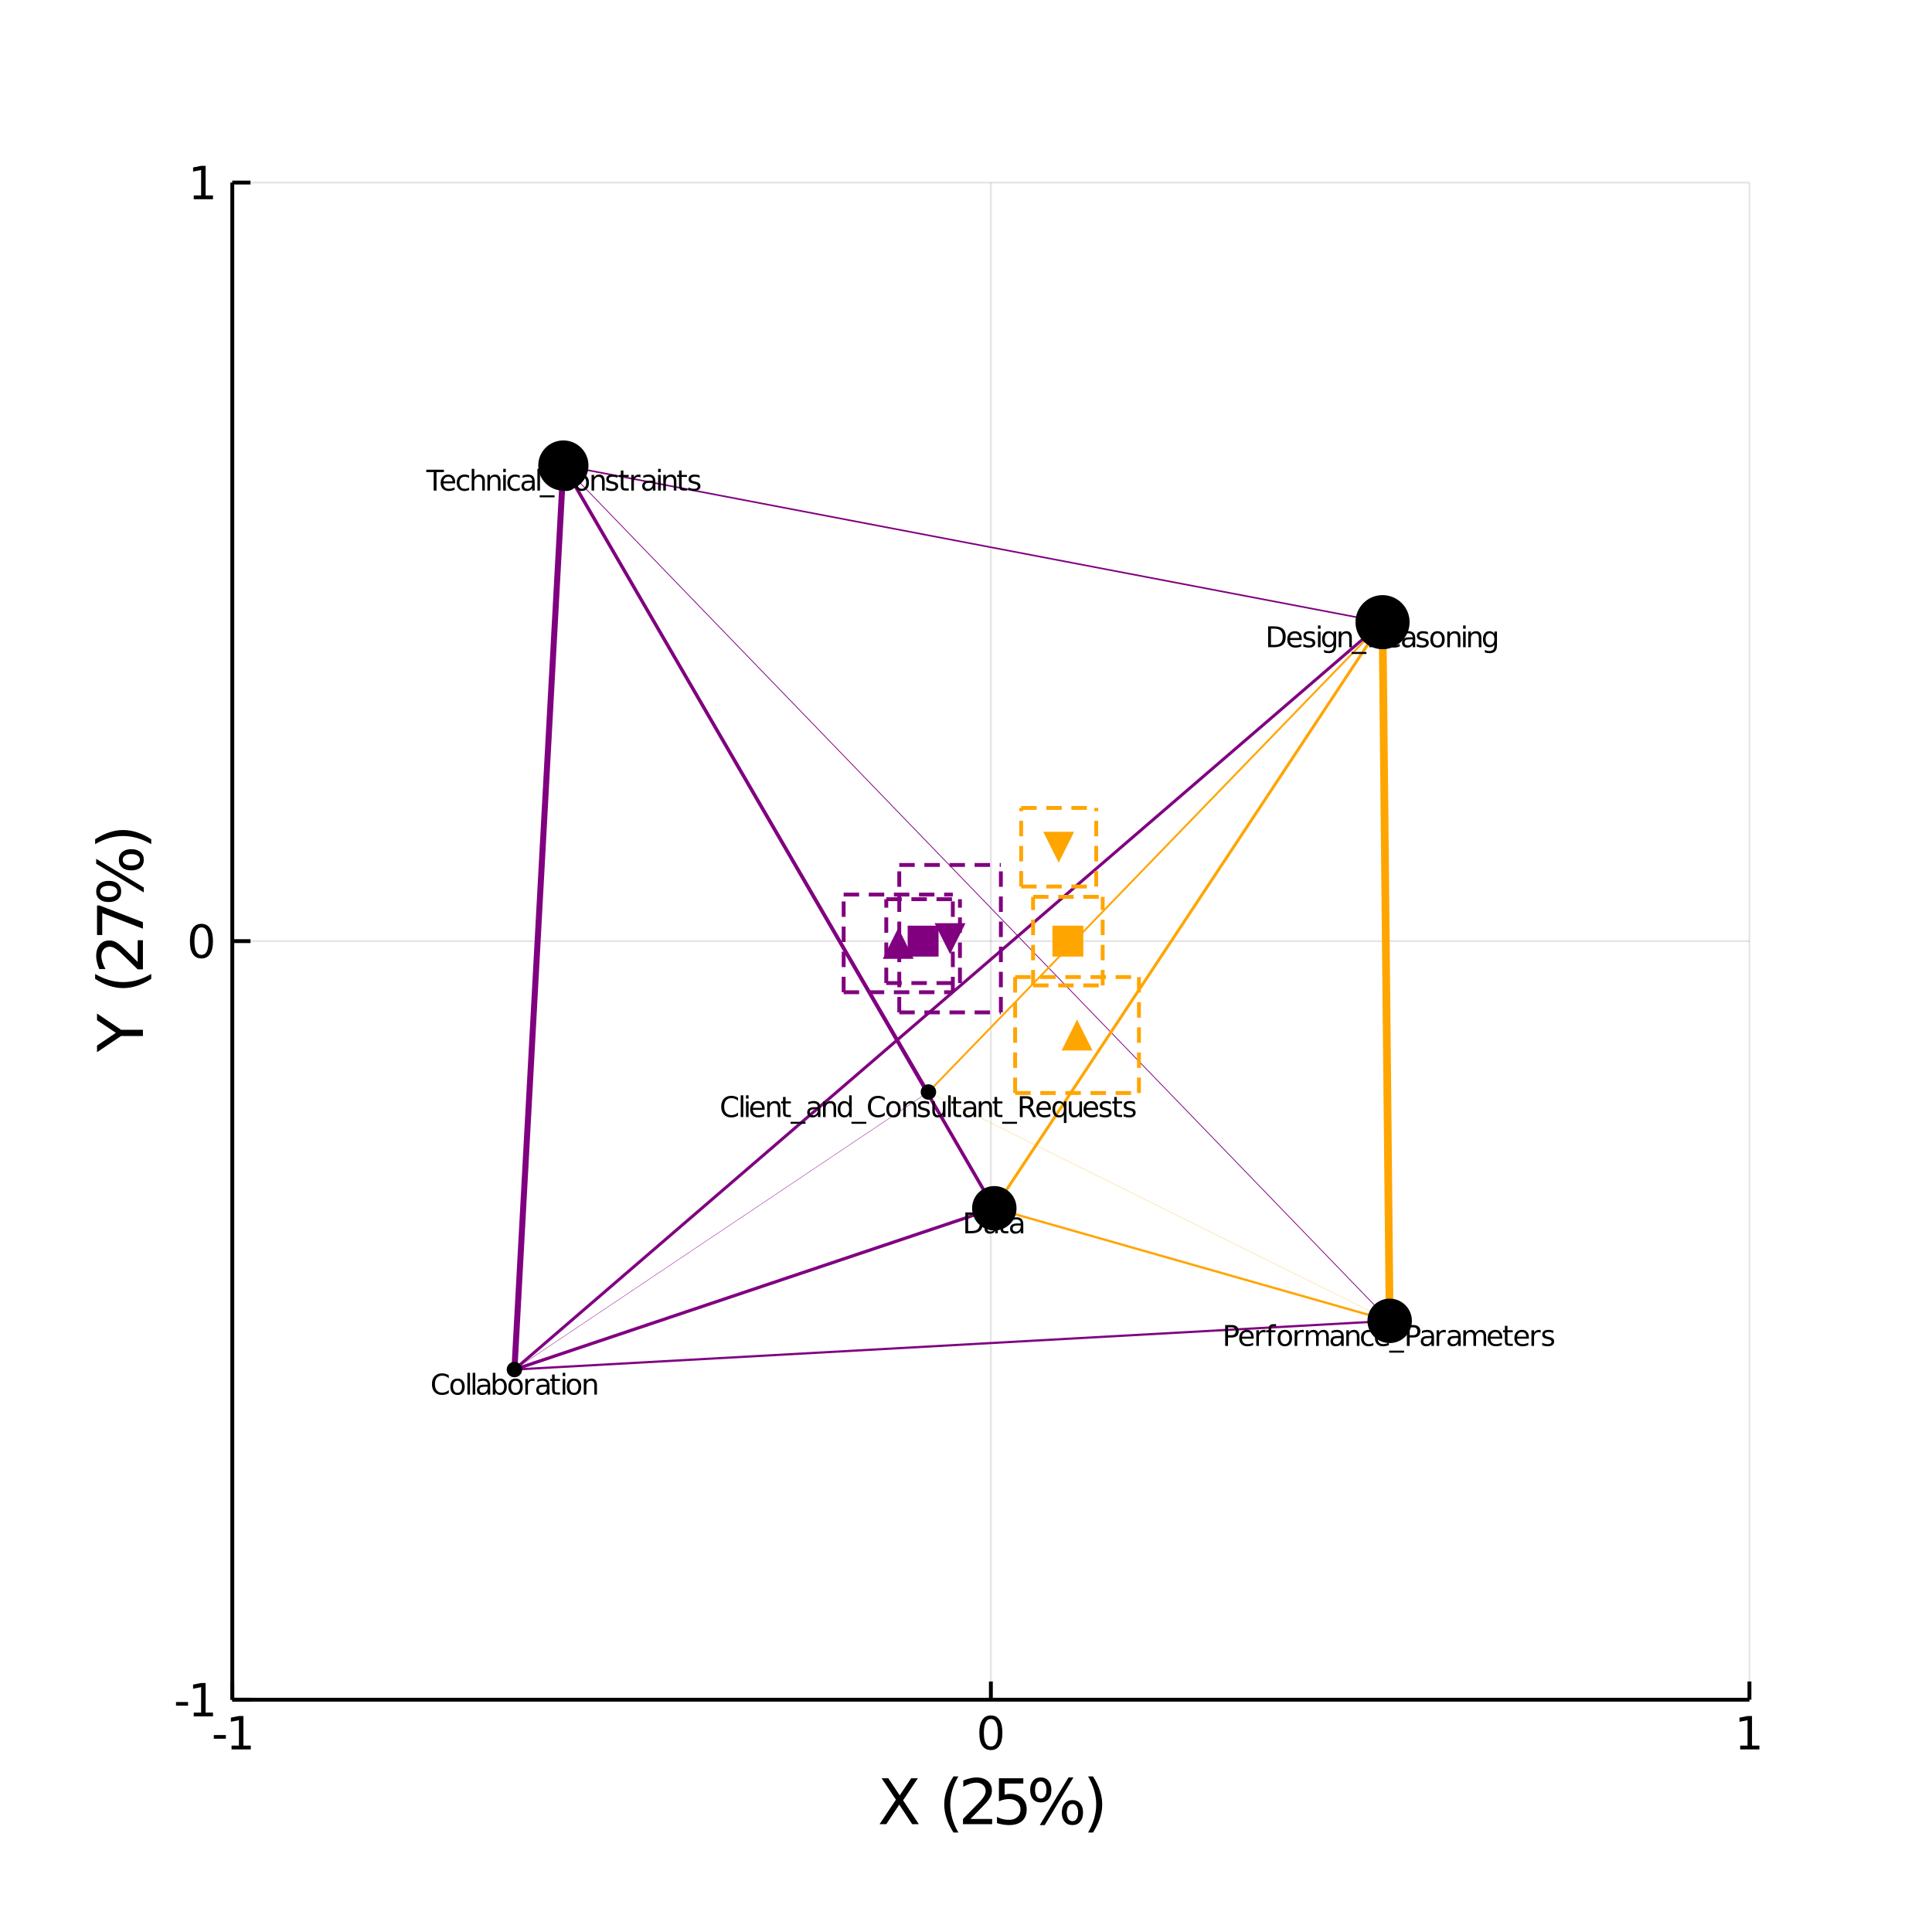 <?xml version="1.0" encoding="utf-8"?>
<svg xmlns="http://www.w3.org/2000/svg" xmlns:xlink="http://www.w3.org/1999/xlink" width="500" height="500" viewBox="0 0 2000 2000">
<rect x="0" y="0" width="2000" height="2000" fill="#808080" stroke="none"/>
<defs>
  <clipPath id="clip260">
    <rect x="0" y="0" width="2000" height="2000"/>
  </clipPath>
</defs>
<path clip-path="url(#clip260)" d="
M0 2000 L2000 2000 L2000 0 L0 0  Z
  " fill="#ffffff" fill-rule="evenodd" fill-opacity="1"/>
<defs>
  <clipPath id="clip261">
    <rect x="400" y="200" width="1401" height="1401"/>
  </clipPath>
</defs>
<path clip-path="url(#clip260)" d="
M240.472 1759.53 L1811.02 1759.53 L1811.02 188.976 L240.472 188.976  Z
  " fill="#ffffff" fill-rule="evenodd" fill-opacity="1"/>
<defs>
  <clipPath id="clip262">
    <rect x="240" y="188" width="1572" height="1572"/>
  </clipPath>
</defs>
<polyline clip-path="url(#clip262)" style="stroke:#000000; stroke-width:2; stroke-opacity:0.1; fill:none" points="
  240.472,1759.53 240.472,188.976 
  "/>
<polyline clip-path="url(#clip262)" style="stroke:#000000; stroke-width:2; stroke-opacity:0.1; fill:none" points="
  1025.75,1759.53 1025.75,188.976 
  "/>
<polyline clip-path="url(#clip262)" style="stroke:#000000; stroke-width:2; stroke-opacity:0.1; fill:none" points="
  1811.02,1759.53 1811.02,188.976 
  "/>
<polyline clip-path="url(#clip262)" style="stroke:#000000; stroke-width:2; stroke-opacity:0.1; fill:none" points="
  240.472,1759.53 1811.02,1759.53 
  "/>
<polyline clip-path="url(#clip262)" style="stroke:#000000; stroke-width:2; stroke-opacity:0.1; fill:none" points="
  240.472,974.252 1811.02,974.252 
  "/>
<polyline clip-path="url(#clip262)" style="stroke:#000000; stroke-width:2; stroke-opacity:0.1; fill:none" points="
  240.472,188.976 1811.02,188.976 
  "/>
<polyline clip-path="url(#clip260)" style="stroke:#000000; stroke-width:4; stroke-opacity:1; fill:none" points="
  240.472,1759.53 1811.02,1759.53 
  "/>
<polyline clip-path="url(#clip260)" style="stroke:#000000; stroke-width:4; stroke-opacity:1; fill:none" points="
  240.472,1759.53 240.472,188.976 
  "/>
<polyline clip-path="url(#clip260)" style="stroke:#000000; stroke-width:4; stroke-opacity:1; fill:none" points="
  240.472,1759.53 240.472,1740.68 
  "/>
<polyline clip-path="url(#clip260)" style="stroke:#000000; stroke-width:4; stroke-opacity:1; fill:none" points="
  1025.75,1759.53 1025.75,1740.68 
  "/>
<polyline clip-path="url(#clip260)" style="stroke:#000000; stroke-width:4; stroke-opacity:1; fill:none" points="
  1811.02,1759.53 1811.02,1740.68 
  "/>
<polyline clip-path="url(#clip260)" style="stroke:#000000; stroke-width:4; stroke-opacity:1; fill:none" points="
  240.472,1759.53 259.319,1759.53 
  "/>
<polyline clip-path="url(#clip260)" style="stroke:#000000; stroke-width:4; stroke-opacity:1; fill:none" points="
  240.472,974.252 259.319,974.252 
  "/>
<polyline clip-path="url(#clip260)" style="stroke:#000000; stroke-width:4; stroke-opacity:1; fill:none" points="
  240.472,188.976 259.319,188.976 
  "/>
<path clip-path="url(#clip260)" d="M 0 0 M221.341 1796.12 L233.817 1796.12 L233.817 1799.91 L221.341 1799.91 L221.341 1796.12 Z" fill="#000000" fill-rule="evenodd" fill-opacity="1" /><path clip-path="url(#clip260)" d="M 0 0 M239.697 1807.06 L247.336 1807.06 L247.336 1780.7 L239.026 1782.37 L239.026 1778.11 L247.29 1776.44 L251.965 1776.44 L251.965 1807.06 L259.604 1807.06 L259.604 1811 L239.697 1811 L239.697 1807.06 Z" fill="#000000" fill-rule="evenodd" fill-opacity="1" /><path clip-path="url(#clip260)" d="M 0 0 M1025.75 1779.52 Q1022.14 1779.52 1020.31 1783.08 Q1018.5 1786.62 1018.5 1793.75 Q1018.5 1800.86 1020.31 1804.43 Q1022.14 1807.97 1025.75 1807.97 Q1029.38 1807.97 1031.19 1804.43 Q1033.02 1800.86 1033.02 1793.75 Q1033.02 1786.62 1031.19 1783.08 Q1029.38 1779.52 1025.75 1779.52 M1025.75 1775.81 Q1031.56 1775.81 1034.61 1780.42 Q1037.69 1785 1037.69 1793.75 Q1037.69 1802.48 1034.61 1807.09 Q1031.56 1811.67 1025.75 1811.67 Q1019.94 1811.67 1016.86 1807.09 Q1013.8 1802.48 1013.8 1793.75 Q1013.8 1785 1016.86 1780.42 Q1019.94 1775.81 1025.75 1775.81 Z" fill="#000000" fill-rule="evenodd" fill-opacity="1" /><path clip-path="url(#clip260)" d="M 0 0 M1801.41 1807.06 L1809.04 1807.06 L1809.04 1780.7 L1800.73 1782.37 L1800.73 1778.11 L1809 1776.44 L1813.67 1776.44 L1813.67 1807.06 L1821.31 1807.06 L1821.31 1811 L1801.41 1811 L1801.41 1807.06 Z" fill="#000000" fill-rule="evenodd" fill-opacity="1" /><path clip-path="url(#clip260)" d="M 0 0 M182.209 1761.92 L194.686 1761.92 L194.686 1765.72 L182.209 1765.72 L182.209 1761.92 Z" fill="#000000" fill-rule="evenodd" fill-opacity="1" /><path clip-path="url(#clip260)" d="M 0 0 M200.565 1772.87 L208.204 1772.87 L208.204 1746.51 L199.894 1748.17 L199.894 1743.91 L208.158 1742.25 L212.834 1742.25 L212.834 1772.87 L220.472 1772.87 L220.472 1776.81 L200.565 1776.81 L200.565 1772.87 Z" fill="#000000" fill-rule="evenodd" fill-opacity="1" /><path clip-path="url(#clip260)" d="M 0 0 M208.528 960.051 Q204.917 960.051 203.088 963.615 Q201.283 967.157 201.283 974.287 Q201.283 981.393 203.088 984.958 Q204.917 988.5 208.528 988.5 Q212.162 988.5 213.968 984.958 Q215.797 981.393 215.797 974.287 Q215.797 967.157 213.968 963.615 Q212.162 960.051 208.528 960.051 M208.528 956.347 Q214.338 956.347 217.394 960.953 Q220.472 965.537 220.472 974.287 Q220.472 983.013 217.394 987.62 Q214.338 992.203 208.528 992.203 Q202.718 992.203 199.639 987.62 Q196.584 983.013 196.584 974.287 Q196.584 965.537 199.639 960.953 Q202.718 956.347 208.528 956.347 Z" fill="#000000" fill-rule="evenodd" fill-opacity="1" /><path clip-path="url(#clip260)" d="M 0 0 M200.565 202.321 L208.204 202.321 L208.204 175.956 L199.894 177.622 L199.894 173.363 L208.158 171.696 L212.834 171.696 L212.834 202.321 L220.472 202.321 L220.472 206.256 L200.565 206.256 L200.565 202.321 Z" fill="#000000" fill-rule="evenodd" fill-opacity="1" /><path clip-path="url(#clip260)" d="M 0 0 M912.661 1840.87 L919.568 1840.87 L931.376 1858.54 L943.248 1840.87 L950.155 1840.87 L934.878 1863.69 L951.174 1888.39 L944.267 1888.39 L930.899 1868.18 L917.436 1888.39 L910.497 1888.39 L927.462 1863.02 L912.661 1840.87 Z" fill="#000000" fill-rule="evenodd" fill-opacity="1" /><path clip-path="url(#clip260)" d="M 0 0 M992.105 1838.93 Q987.84 1846.25 985.771 1853.41 Q983.703 1860.57 983.703 1867.93 Q983.703 1875.28 985.771 1882.5 Q987.872 1889.7 992.105 1896.99 L987.013 1896.99 Q982.238 1889.51 979.851 1882.28 Q977.496 1875.06 977.496 1867.93 Q977.496 1860.83 979.851 1853.63 Q982.207 1846.44 987.013 1838.93 L992.105 1838.93 Z" fill="#000000" fill-rule="evenodd" fill-opacity="1" /><path clip-path="url(#clip260)" d="M 0 0 M1004.61 1882.98 L1027.05 1882.98 L1027.05 1888.39 L996.88 1888.39 L996.88 1882.98 Q1000.54 1879.19 1006.84 1872.83 Q1013.18 1866.43 1014.8 1864.58 Q1017.89 1861.11 1019.1 1858.73 Q1020.34 1856.31 1020.34 1853.98 Q1020.34 1850.2 1017.66 1847.81 Q1015.02 1845.42 1010.76 1845.42 Q1007.73 1845.42 1004.36 1846.47 Q1001.02 1847.52 997.198 1849.66 L997.198 1843.16 Q1001.08 1841.6 1004.45 1840.81 Q1007.83 1840.01 1010.63 1840.01 Q1018.01 1840.01 1022.41 1843.7 Q1026.8 1847.4 1026.8 1853.57 Q1026.8 1856.5 1025.68 1859.14 Q1024.6 1861.75 1021.71 1865.32 Q1020.91 1866.24 1016.65 1870.66 Q1012.38 1875.06 1004.61 1882.98 Z" fill="#000000" fill-rule="evenodd" fill-opacity="1" /><path clip-path="url(#clip260)" d="M 0 0 M1034.09 1840.87 L1059.33 1840.87 L1059.33 1846.28 L1039.98 1846.28 L1039.98 1857.93 Q1041.38 1857.45 1042.78 1857.23 Q1044.18 1856.98 1045.58 1856.98 Q1053.53 1856.98 1058.18 1861.34 Q1062.83 1865.7 1062.83 1873.15 Q1062.83 1880.82 1058.05 1885.08 Q1053.28 1889.31 1044.59 1889.31 Q1041.6 1889.31 1038.48 1888.81 Q1035.39 1888.3 1032.08 1887.28 L1032.08 1880.82 Q1034.95 1882.38 1038 1883.14 Q1041.06 1883.9 1044.46 1883.9 Q1049.97 1883.9 1053.18 1881.01 Q1056.4 1878.11 1056.4 1873.15 Q1056.4 1868.18 1053.18 1865.28 Q1049.97 1862.39 1044.46 1862.39 Q1041.89 1862.39 1039.31 1862.96 Q1036.76 1863.53 1034.09 1864.74 L1034.09 1840.87 Z" fill="#000000" fill-rule="evenodd" fill-opacity="1" /><path clip-path="url(#clip260)" d="M 0 0 M1110.22 1867.48 Q1107.45 1867.48 1105.86 1869.84 Q1104.3 1872.19 1104.3 1876.39 Q1104.3 1880.53 1105.86 1882.92 Q1107.45 1885.27 1110.22 1885.27 Q1112.93 1885.27 1114.49 1882.92 Q1116.08 1880.53 1116.08 1876.39 Q1116.08 1872.22 1114.49 1869.87 Q1112.93 1867.48 1110.22 1867.48 M1110.22 1863.44 Q1115.25 1863.44 1118.21 1866.94 Q1121.17 1870.44 1121.17 1876.39 Q1121.17 1882.34 1118.18 1885.85 Q1115.22 1889.31 1110.22 1889.31 Q1105.13 1889.31 1102.17 1885.85 Q1099.21 1882.34 1099.21 1876.39 Q1099.21 1870.41 1102.17 1866.94 Q1105.16 1863.44 1110.22 1863.44 M1077.37 1844.05 Q1074.64 1844.05 1073.05 1846.44 Q1071.49 1848.8 1071.49 1852.93 Q1071.49 1857.14 1073.05 1859.49 Q1074.6 1861.85 1077.37 1861.85 Q1080.14 1861.85 1081.7 1859.49 Q1083.29 1857.14 1083.29 1852.93 Q1083.29 1848.83 1081.7 1846.44 Q1080.11 1844.05 1077.37 1844.05 M1106.12 1840.01 L1111.21 1840.01 L1081.48 1889.31 L1076.39 1889.31 L1106.12 1840.01 M1077.37 1840.01 Q1082.4 1840.01 1085.39 1843.51 Q1088.39 1846.98 1088.39 1852.93 Q1088.39 1858.95 1085.39 1862.42 Q1082.43 1865.89 1077.37 1865.89 Q1072.31 1865.89 1069.35 1862.42 Q1066.42 1858.92 1066.42 1852.93 Q1066.42 1847.01 1069.38 1843.51 Q1072.35 1840.01 1077.37 1840.01 Z" fill="#000000" fill-rule="evenodd" fill-opacity="1" /><path clip-path="url(#clip260)" d="M 0 0 M1126.39 1838.93 L1131.48 1838.93 Q1136.26 1846.44 1138.61 1853.63 Q1141 1860.83 1141 1867.93 Q1141 1875.06 1138.61 1882.28 Q1136.26 1889.51 1131.48 1896.99 L1126.39 1896.99 Q1130.62 1889.7 1132.69 1882.5 Q1134.79 1875.28 1134.79 1867.93 Q1134.79 1860.57 1132.69 1853.41 Q1130.62 1846.25 1126.39 1838.93 Z" fill="#000000" fill-rule="evenodd" fill-opacity="1" /><path clip-path="url(#clip260)" d="M 0 0 M100.433 1089.26 L100.433 1082.36 L119.975 1069.18 L100.433 1056.1 L100.433 1049.19 L125.323 1066 L147.953 1066 L147.953 1072.46 L125.323 1072.46 L100.433 1089.26 Z" fill="#000000" fill-rule="evenodd" fill-opacity="1" /><path clip-path="url(#clip260)" d="M 0 0 M98.491 1008.26 Q105.812 1012.53 112.973 1014.59 Q120.135 1016.66 127.487 1016.66 Q134.839 1016.66 142.064 1014.59 Q149.258 1012.49 156.546 1008.26 L156.546 1013.35 Q149.067 1018.13 141.842 1020.51 Q134.617 1022.87 127.487 1022.87 Q120.389 1022.87 113.196 1020.51 Q106.003 1018.16 98.491 1013.35 L98.491 1008.26 Z" fill="#000000" fill-rule="evenodd" fill-opacity="1" /><path clip-path="url(#clip260)" d="M 0 0 M142.542 995.752 L142.542 973.313 L147.953 973.313 L147.953 1003.49 L142.542 1003.49 Q138.754 999.826 132.389 993.524 Q125.991 987.19 124.145 985.567 Q120.676 982.48 118.289 981.27 Q115.87 980.029 113.546 980.029 Q109.759 980.029 107.371 982.702 Q104.984 985.344 104.984 989.609 Q104.984 992.633 106.035 996.007 Q107.085 999.349 109.217 1003.17 L102.724 1003.17 Q101.165 999.285 100.369 995.911 Q99.573 992.537 99.573 989.737 Q99.573 982.352 103.265 977.96 Q106.958 973.568 113.132 973.568 Q116.061 973.568 118.702 974.682 Q121.312 975.764 124.877 978.66 Q125.8 979.456 130.224 983.721 Q134.617 987.986 142.542 995.752 Z" fill="#000000" fill-rule="evenodd" fill-opacity="1" /><path clip-path="url(#clip260)" d="M 0 0 M100.433 967.966 L100.433 937.41 L103.17 937.41 L147.953 954.662 L147.953 961.377 L105.844 945.145 L105.844 967.966 L100.433 967.966 Z" fill="#000000" fill-rule="evenodd" fill-opacity="1" /><path clip-path="url(#clip260)" d="M 0 0 M127.041 890.018 Q127.041 892.787 129.397 894.378 Q131.752 895.938 135.953 895.938 Q140.091 895.938 142.478 894.378 Q144.834 892.787 144.834 890.018 Q144.834 887.312 142.478 885.753 Q140.091 884.161 135.953 884.161 Q131.784 884.161 129.429 885.753 Q127.041 887.312 127.041 890.018 M122.999 890.018 Q122.999 884.989 126.5 882.029 Q130.001 879.069 135.953 879.069 Q141.905 879.069 145.406 882.061 Q148.876 885.021 148.876 890.018 Q148.876 895.11 145.406 898.07 Q141.905 901.03 135.953 901.03 Q129.97 901.03 126.5 898.07 Q122.999 895.078 122.999 890.018 M103.616 922.865 Q103.616 925.602 106.003 927.193 Q108.358 928.753 112.496 928.753 Q116.697 928.753 119.052 927.193 Q121.408 925.634 121.408 922.865 Q121.408 920.096 119.052 918.536 Q116.697 916.945 112.496 916.945 Q108.39 916.945 106.003 918.536 Q103.616 920.128 103.616 922.865 M99.573 894.124 L99.573 889.031 L148.876 918.759 L148.876 923.851 L99.573 894.124 M99.573 922.865 Q99.573 917.836 103.075 914.844 Q106.544 911.852 112.496 911.852 Q118.511 911.852 121.981 914.844 Q125.45 917.804 125.45 922.865 Q125.45 927.926 121.981 930.886 Q118.48 933.814 112.496 933.814 Q106.576 933.814 103.075 930.854 Q99.573 927.894 99.573 922.865 Z" fill="#000000" fill-rule="evenodd" fill-opacity="1" /><path clip-path="url(#clip260)" d="M 0 0 M98.491 873.849 L98.491 868.756 Q106.003 863.982 113.196 861.627 Q120.389 859.24 127.487 859.24 Q134.617 859.24 141.842 861.627 Q149.067 863.982 156.546 868.756 L156.546 873.849 Q149.258 869.616 142.064 867.547 Q134.839 865.446 127.487 865.446 Q120.135 865.446 112.973 867.547 Q105.812 869.616 98.491 873.849 Z" fill="#000000" fill-rule="evenodd" fill-opacity="1" /><polyline clip-path="url(#clip262)" style="stroke:#800080; stroke-width:0.81; stroke-opacity:1; fill:none" points="
  583.189,481.926 1438.58,1367.34 
  "/>
<polyline clip-path="url(#clip262)" style="stroke:#800080; stroke-width:0.064; stroke-opacity:1; fill:none" points="
  961.106,1130.44 1029.31,1250.8 
  "/>
<polyline clip-path="url(#clip262)" style="stroke:#800080; stroke-width:0.378; stroke-opacity:1; fill:none" points="
  532.536,1417.74 961.106,1130.44 
  "/>
<polyline clip-path="url(#clip262)" style="stroke:#800080; stroke-width:3.133; stroke-opacity:1; fill:none" points="
  532.536,1417.74 1431.21,644.067 
  "/>
<polyline clip-path="url(#clip262)" style="stroke:#ffa500; stroke-width:2.35; stroke-opacity:1; fill:none" points="
  1029.31,1250.8 1438.58,1367.34 
  "/>
<polyline clip-path="url(#clip262)" style="stroke:#800080; stroke-width:3.342; stroke-opacity:1; fill:none" points="
  532.536,1417.74 1029.31,1250.8 
  "/>
<polyline clip-path="url(#clip262)" style="stroke:#ffa500; stroke-width:3.041; stroke-opacity:1; fill:none" points="
  1029.31,1250.8 1431.21,644.067 
  "/>
<polyline clip-path="url(#clip262)" style="stroke:#ffa500; stroke-width:1.958; stroke-opacity:1; fill:none" points="
  961.106,1130.44 1431.21,644.067 
  "/>
<polyline clip-path="url(#clip262)" style="stroke:#800080; stroke-width:6.227; stroke-opacity:1; fill:none" points="
  532.536,1417.74 583.189,481.926 
  "/>
<polyline clip-path="url(#clip262)" style="stroke:#ffa500; stroke-width:0.218; stroke-opacity:1; fill:none" points="
  961.106,1130.44 1438.58,1367.34 
  "/>
<polyline clip-path="url(#clip262)" style="stroke:#ffa500; stroke-width:8; stroke-opacity:1; fill:none" points="
  1431.21,644.067 1438.58,1367.34 
  "/>
<polyline clip-path="url(#clip262)" style="stroke:#800080; stroke-width:3.524; stroke-opacity:1; fill:none" points="
  583.189,481.926 1029.31,1250.8 
  "/>
<polyline clip-path="url(#clip262)" style="stroke:#800080; stroke-width:2.137; stroke-opacity:1; fill:none" points="
  583.189,481.926 961.106,1130.44 
  "/>
<polyline clip-path="url(#clip262)" style="stroke:#800080; stroke-width:2.276; stroke-opacity:1; fill:none" points="
  532.536,1417.74 1438.58,1367.34 
  "/>
<polyline clip-path="url(#clip262)" style="stroke:#800080; stroke-width:1.658; stroke-opacity:1; fill:none" points="
  583.189,481.926 1431.21,644.067 
  "/>
<circle clip-path="url(#clip262)" cx="1029.31" cy="1250.8" r="23" fill="#000000" fill-rule="evenodd" fill-opacity="1" stroke="none"/>
<circle clip-path="url(#clip262)" cx="583.189" cy="481.926" r="26" fill="#000000" fill-rule="evenodd" fill-opacity="1" stroke="none"/>
<circle clip-path="url(#clip262)" cx="1438.58" cy="1367.34" r="23" fill="#000000" fill-rule="evenodd" fill-opacity="1" stroke="none"/>
<circle clip-path="url(#clip262)" cx="961.106" cy="1130.44" r="8" fill="#000000" fill-rule="evenodd" fill-opacity="1" stroke="none"/>
<circle clip-path="url(#clip262)" cx="1431.21" cy="644.067" r="28" fill="#000000" fill-rule="evenodd" fill-opacity="1" stroke="none"/>
<circle clip-path="url(#clip262)" cx="532.536" cy="1417.74" r="8" fill="#000000" fill-rule="evenodd" fill-opacity="1" stroke="none"/>
<path clip-path="url(#clip260)" d="M 0 0 M1002.23 1257.52 L1002.23 1274.31 L1005.76 1274.31 Q1010.23 1274.31 1012.3 1272.29 Q1014.38 1270.26 1014.38 1265.89 Q1014.38 1261.55 1012.3 1259.54 Q1010.23 1257.52 1005.76 1257.52 L1002.23 1257.52 M999.308 1255.12 L1005.31 1255.12 Q1011.59 1255.12 1014.53 1257.73 Q1017.46 1260.34 1017.46 1265.89 Q1017.46 1271.48 1014.51 1274.1 Q1011.56 1276.72 1005.31 1276.72 L999.308 1276.72 L999.308 1255.12 Z" fill="#000000" fill-rule="evenodd" fill-opacity="1" /><path clip-path="url(#clip260)" d="M 0 0 M1027.62 1268.57 Q1024.39 1268.57 1023.15 1269.31 Q1021.91 1270.05 1021.91 1271.83 Q1021.91 1273.24 1022.83 1274.08 Q1023.77 1274.91 1025.38 1274.91 Q1027.59 1274.91 1028.92 1273.34 Q1030.27 1271.77 1030.27 1269.16 L1030.27 1268.57 L1027.62 1268.57 M1032.93 1267.47 L1032.93 1276.72 L1030.27 1276.72 L1030.27 1274.26 Q1029.36 1275.73 1028 1276.44 Q1026.64 1277.13 1024.67 1277.13 Q1022.18 1277.13 1020.7 1275.75 Q1019.24 1274.34 1019.24 1272 Q1019.24 1269.26 1021.07 1267.88 Q1022.9 1266.49 1026.54 1266.49 L1030.27 1266.49 L1030.27 1266.23 Q1030.27 1264.39 1029.05 1263.39 Q1027.85 1262.38 1025.67 1262.38 Q1024.28 1262.38 1022.96 1262.71 Q1021.65 1263.04 1020.43 1263.71 L1020.43 1261.25 Q1021.89 1260.69 1023.27 1260.41 Q1024.64 1260.12 1025.94 1260.12 Q1029.46 1260.12 1031.19 1261.94 Q1032.93 1263.77 1032.93 1267.47 Z" fill="#000000" fill-rule="evenodd" fill-opacity="1" /><path clip-path="url(#clip260)" d="M 0 0 M1038.36 1255.91 L1038.36 1260.51 L1043.84 1260.51 L1043.84 1262.58 L1038.36 1262.58 L1038.36 1271.38 Q1038.36 1273.36 1038.89 1273.92 Q1039.44 1274.49 1041.1 1274.49 L1043.84 1274.49 L1043.84 1276.72 L1041.1 1276.72 Q1038.02 1276.72 1036.85 1275.57 Q1035.68 1274.41 1035.68 1271.38 L1035.68 1262.58 L1033.73 1262.58 L1033.73 1260.51 L1035.68 1260.51 L1035.68 1255.91 L1038.36 1255.91 Z" fill="#000000" fill-rule="evenodd" fill-opacity="1" /><path clip-path="url(#clip260)" d="M 0 0 M1053.99 1268.57 Q1050.77 1268.57 1049.52 1269.31 Q1048.28 1270.05 1048.28 1271.83 Q1048.28 1273.24 1049.21 1274.08 Q1050.15 1274.91 1051.75 1274.91 Q1053.97 1274.91 1055.3 1273.34 Q1056.64 1271.77 1056.64 1269.16 L1056.64 1268.57 L1053.99 1268.57 M1059.3 1267.47 L1059.3 1276.72 L1056.64 1276.72 L1056.64 1274.26 Q1055.73 1275.73 1054.37 1276.44 Q1053.01 1277.13 1051.04 1277.13 Q1048.55 1277.13 1047.08 1275.75 Q1045.62 1274.34 1045.62 1272 Q1045.62 1269.26 1047.44 1267.88 Q1049.28 1266.49 1052.91 1266.49 L1056.64 1266.49 L1056.64 1266.23 Q1056.64 1264.39 1055.43 1263.39 Q1054.23 1262.38 1052.04 1262.38 Q1050.65 1262.38 1049.34 1262.71 Q1048.02 1263.04 1046.8 1263.71 L1046.8 1261.25 Q1048.27 1260.69 1049.64 1260.41 Q1051.01 1260.12 1052.32 1260.12 Q1055.83 1260.12 1057.57 1261.94 Q1059.3 1263.77 1059.3 1267.47 Z" fill="#000000" fill-rule="evenodd" fill-opacity="1" /><path clip-path="url(#clip260)" d="M 0 0 M441.284 486.246 L459.557 486.246 L459.557 488.705 L451.889 488.705 L451.889 507.846 L448.952 507.846 L448.952 488.705 L441.284 488.705 L441.284 486.246 Z" fill="#000000" fill-rule="evenodd" fill-opacity="1" /><path clip-path="url(#clip260)" d="M 0 0 M471.174 499.078 L471.174 500.38 L458.935 500.38 Q459.108 503.129 460.584 504.576 Q462.074 506.008 464.722 506.008 Q466.255 506.008 467.688 505.632 Q469.134 505.256 470.552 504.504 L470.552 507.021 Q469.12 507.629 467.615 507.947 Q466.111 508.265 464.563 508.265 Q460.685 508.265 458.414 506.008 Q456.157 503.751 456.157 499.903 Q456.157 495.924 458.298 493.595 Q460.454 491.251 464.1 491.251 Q467.369 491.251 469.265 493.364 Q471.174 495.461 471.174 499.078 M468.512 498.297 Q468.483 496.113 467.283 494.81 Q466.096 493.508 464.129 493.508 Q461.901 493.508 460.555 494.767 Q459.224 496.026 459.022 498.312 L468.512 498.297 Z" fill="#000000" fill-rule="evenodd" fill-opacity="1" /><path clip-path="url(#clip260)" d="M 0 0 M485.627 492.264 L485.627 494.753 Q484.499 494.13 483.356 493.827 Q482.228 493.508 481.07 493.508 Q478.48 493.508 477.048 495.158 Q475.616 496.792 475.616 499.758 Q475.616 502.724 477.048 504.373 Q478.48 506.008 481.07 506.008 Q482.228 506.008 483.356 505.704 Q484.499 505.386 485.627 504.764 L485.627 507.224 Q484.513 507.744 483.313 508.005 Q482.126 508.265 480.781 508.265 Q477.12 508.265 474.965 505.965 Q472.809 503.665 472.809 499.758 Q472.809 495.794 474.979 493.523 Q477.164 491.251 480.954 491.251 Q482.184 491.251 483.356 491.512 Q484.528 491.758 485.627 492.264 Z" fill="#000000" fill-rule="evenodd" fill-opacity="1" /><path clip-path="url(#clip260)" d="M 0 0 M501.889 498.066 L501.889 507.846 L499.227 507.846 L499.227 498.152 Q499.227 495.852 498.33 494.709 Q497.433 493.566 495.639 493.566 Q493.483 493.566 492.239 494.941 Q490.995 496.315 490.995 498.688 L490.995 507.846 L488.318 507.846 L488.318 485.334 L490.995 485.334 L490.995 494.159 Q491.95 492.698 493.237 491.975 Q494.539 491.251 496.232 491.251 Q499.024 491.251 500.457 492.988 Q501.889 494.709 501.889 498.066 Z" fill="#000000" fill-rule="evenodd" fill-opacity="1" /><path clip-path="url(#clip260)" d="M 0 0 M518.15 498.066 L518.15 507.846 L515.488 507.846 L515.488 498.152 Q515.488 495.852 514.591 494.709 Q513.694 493.566 511.9 493.566 Q509.745 493.566 508.501 494.941 Q507.256 496.315 507.256 498.688 L507.256 507.846 L504.58 507.846 L504.58 491.642 L507.256 491.642 L507.256 494.159 Q508.211 492.698 509.499 491.975 Q510.801 491.251 512.494 491.251 Q515.286 491.251 516.718 492.988 Q518.15 494.709 518.15 498.066 Z" fill="#000000" fill-rule="evenodd" fill-opacity="1" /><path clip-path="url(#clip260)" d="M 0 0 M520.943 491.642 L523.605 491.642 L523.605 507.846 L520.943 507.846 L520.943 491.642 M520.943 485.334 L523.605 485.334 L523.605 488.705 L520.943 488.705 L520.943 485.334 Z" fill="#000000" fill-rule="evenodd" fill-opacity="1" /><path clip-path="url(#clip260)" d="M 0 0 M538.058 492.264 L538.058 494.753 Q536.929 494.13 535.786 493.827 Q534.658 493.508 533.5 493.508 Q530.911 493.508 529.478 495.158 Q528.046 496.792 528.046 499.758 Q528.046 502.724 529.478 504.373 Q530.911 506.008 533.5 506.008 Q534.658 506.008 535.786 505.704 Q536.929 505.386 538.058 504.764 L538.058 507.224 Q536.944 507.744 535.743 508.005 Q534.557 508.265 533.211 508.265 Q529.551 508.265 527.395 505.965 Q525.239 503.665 525.239 499.758 Q525.239 495.794 527.41 493.523 Q529.594 491.251 533.385 491.251 Q534.614 491.251 535.786 491.512 Q536.958 491.758 538.058 492.264 Z" fill="#000000" fill-rule="evenodd" fill-opacity="1" /><path clip-path="url(#clip260)" d="M 0 0 M548.214 499.7 Q544.988 499.7 543.743 500.438 Q542.499 501.176 542.499 502.956 Q542.499 504.373 543.425 505.213 Q544.365 506.037 545.971 506.037 Q548.185 506.037 549.516 504.475 Q550.861 502.898 550.861 500.294 L550.861 499.7 L548.214 499.7 M553.523 498.601 L553.523 507.846 L550.861 507.846 L550.861 505.386 Q549.95 506.862 548.59 507.571 Q547.23 508.265 545.262 508.265 Q542.774 508.265 541.298 506.876 Q539.837 505.473 539.837 503.129 Q539.837 500.395 541.66 499.006 Q543.497 497.617 547.129 497.617 L550.861 497.617 L550.861 497.357 Q550.861 495.519 549.646 494.521 Q548.445 493.508 546.261 493.508 Q544.872 493.508 543.555 493.841 Q542.239 494.174 541.023 494.839 L541.023 492.38 Q542.485 491.816 543.859 491.541 Q545.234 491.251 546.536 491.251 Q550.051 491.251 551.787 493.074 Q553.523 494.897 553.523 498.601 Z" fill="#000000" fill-rule="evenodd" fill-opacity="1" /><path clip-path="url(#clip260)" d="M 0 0 M556.316 485.334 L558.978 485.334 L558.978 507.846 L556.316 507.846 L556.316 485.334 Z" fill="#000000" fill-rule="evenodd" fill-opacity="1" /><path clip-path="url(#clip260)" d="M 0 0 M574.082 512.765 L574.082 514.833 L558.688 514.833 L558.688 512.765 L574.082 512.765 Z" fill="#000000" fill-rule="evenodd" fill-opacity="1" /><path clip-path="url(#clip260)" d="M 0 0 M593.164 487.909 L593.164 490.991 Q591.689 489.617 590.011 488.937 Q588.347 488.257 586.466 488.257 Q582.762 488.257 580.795 490.528 Q578.827 492.785 578.827 497.067 Q578.827 501.335 580.795 503.607 Q582.762 505.864 586.466 505.864 Q588.347 505.864 590.011 505.184 Q591.689 504.504 593.164 503.129 L593.164 506.182 Q591.631 507.224 589.909 507.744 Q588.202 508.265 586.292 508.265 Q581.388 508.265 578.567 505.27 Q575.746 502.261 575.746 497.067 Q575.746 491.859 578.567 488.864 Q581.388 485.855 586.292 485.855 Q588.231 485.855 589.938 486.376 Q591.66 486.882 593.164 487.909 Z" fill="#000000" fill-rule="evenodd" fill-opacity="1" /><path clip-path="url(#clip260)" d="M 0 0 M602.236 493.508 Q600.094 493.508 598.85 495.187 Q597.606 496.85 597.606 499.758 Q597.606 502.666 598.836 504.345 Q600.08 506.008 602.236 506.008 Q604.362 506.008 605.606 504.33 Q606.851 502.652 606.851 499.758 Q606.851 496.879 605.606 495.201 Q604.362 493.508 602.236 493.508 M602.236 491.251 Q605.708 491.251 607.69 493.508 Q609.672 495.765 609.672 499.758 Q609.672 503.737 607.69 506.008 Q605.708 508.265 602.236 508.265 Q598.749 508.265 596.767 506.008 Q594.799 503.737 594.799 499.758 Q594.799 495.765 596.767 493.508 Q598.749 491.251 602.236 491.251 Z" fill="#000000" fill-rule="evenodd" fill-opacity="1" /><path clip-path="url(#clip260)" d="M 0 0 M625.933 498.066 L625.933 507.846 L623.271 507.846 L623.271 498.152 Q623.271 495.852 622.374 494.709 Q621.477 493.566 619.683 493.566 Q617.528 493.566 616.284 494.941 Q615.039 496.315 615.039 498.688 L615.039 507.846 L612.363 507.846 L612.363 491.642 L615.039 491.642 L615.039 494.159 Q615.994 492.698 617.282 491.975 Q618.584 491.251 620.277 491.251 Q623.069 491.251 624.501 492.988 Q625.933 494.709 625.933 498.066 Z" fill="#000000" fill-rule="evenodd" fill-opacity="1" /><path clip-path="url(#clip260)" d="M 0 0 M639.055 492.119 L639.055 494.637 Q637.927 494.058 636.712 493.769 Q635.496 493.479 634.194 493.479 Q632.212 493.479 631.214 494.087 Q630.23 494.695 630.23 495.91 Q630.23 496.836 630.939 497.371 Q631.648 497.892 633.789 498.369 L634.701 498.572 Q637.536 499.18 638.723 500.294 Q639.923 501.393 639.923 503.375 Q639.923 505.632 638.129 506.949 Q636.35 508.265 633.225 508.265 Q631.923 508.265 630.505 508.005 Q629.102 507.759 627.539 507.252 L627.539 504.504 Q629.015 505.27 630.447 505.661 Q631.879 506.037 633.283 506.037 Q635.164 506.037 636.176 505.401 Q637.189 504.75 637.189 503.578 Q637.189 502.493 636.451 501.914 Q635.728 501.335 633.254 500.8 L632.328 500.583 Q629.854 500.062 628.755 498.992 Q627.655 497.906 627.655 496.026 Q627.655 493.74 629.275 492.496 Q630.896 491.251 633.876 491.251 Q635.352 491.251 636.654 491.468 Q637.956 491.685 639.055 492.119 Z" fill="#000000" fill-rule="evenodd" fill-opacity="1" /><path clip-path="url(#clip260)" d="M 0 0 M645.349 487.041 L645.349 491.642 L650.832 491.642 L650.832 493.711 L645.349 493.711 L645.349 502.507 Q645.349 504.489 645.884 505.053 Q646.434 505.618 648.098 505.618 L650.832 505.618 L650.832 507.846 L648.098 507.846 Q645.016 507.846 643.844 506.703 Q642.672 505.545 642.672 502.507 L642.672 493.711 L640.719 493.711 L640.719 491.642 L642.672 491.642 L642.672 487.041 L645.349 487.041 Z" fill="#000000" fill-rule="evenodd" fill-opacity="1" /><path clip-path="url(#clip260)" d="M 0 0 M663.014 494.13 Q662.565 493.87 662.03 493.754 Q661.509 493.624 660.872 493.624 Q658.615 493.624 657.4 495.1 Q656.199 496.561 656.199 499.31 L656.199 507.846 L653.523 507.846 L653.523 491.642 L656.199 491.642 L656.199 494.159 Q657.038 492.684 658.384 491.975 Q659.729 491.251 661.654 491.251 Q661.929 491.251 662.261 491.295 Q662.594 491.324 662.999 491.396 L663.014 494.13 Z" fill="#000000" fill-rule="evenodd" fill-opacity="1" /><path clip-path="url(#clip260)" d="M 0 0 M673.17 499.7 Q669.944 499.7 668.699 500.438 Q667.455 501.176 667.455 502.956 Q667.455 504.373 668.381 505.213 Q669.321 506.037 670.927 506.037 Q673.141 506.037 674.472 504.475 Q675.817 502.898 675.817 500.294 L675.817 499.7 L673.17 499.7 M678.479 498.601 L678.479 507.846 L675.817 507.846 L675.817 505.386 Q674.906 506.862 673.546 507.571 Q672.186 508.265 670.218 508.265 Q667.73 508.265 666.254 506.876 Q664.793 505.473 664.793 503.129 Q664.793 500.395 666.616 499.006 Q668.453 497.617 672.085 497.617 L675.817 497.617 L675.817 497.357 Q675.817 495.519 674.602 494.521 Q673.401 493.508 671.217 493.508 Q669.828 493.508 668.511 493.841 Q667.195 494.174 665.979 494.839 L665.979 492.38 Q667.441 491.816 668.815 491.541 Q670.189 491.251 671.492 491.251 Q675.007 491.251 676.743 493.074 Q678.479 494.897 678.479 498.601 Z" fill="#000000" fill-rule="evenodd" fill-opacity="1" /><path clip-path="url(#clip260)" d="M 0 0 M681.272 491.642 L683.934 491.642 L683.934 507.846 L681.272 507.846 L681.272 491.642 M681.272 485.334 L683.934 485.334 L683.934 488.705 L681.272 488.705 L681.272 485.334 Z" fill="#000000" fill-rule="evenodd" fill-opacity="1" /><path clip-path="url(#clip260)" d="M 0 0 M700.195 498.066 L700.195 507.846 L697.533 507.846 L697.533 498.152 Q697.533 495.852 696.636 494.709 Q695.739 493.566 693.945 493.566 Q691.789 493.566 690.545 494.941 Q689.301 496.315 689.301 498.688 L689.301 507.846 L686.625 507.846 L686.625 491.642 L689.301 491.642 L689.301 494.159 Q690.256 492.698 691.544 491.975 Q692.846 491.251 694.538 491.251 Q697.331 491.251 698.763 492.988 Q700.195 494.709 700.195 498.066 Z" fill="#000000" fill-rule="evenodd" fill-opacity="1" /><path clip-path="url(#clip260)" d="M 0 0 M705.62 487.041 L705.62 491.642 L711.104 491.642 L711.104 493.711 L705.62 493.711 L705.62 502.507 Q705.62 504.489 706.156 505.053 Q706.705 505.618 708.369 505.618 L711.104 505.618 L711.104 507.846 L708.369 507.846 Q705.288 507.846 704.116 506.703 Q702.944 505.545 702.944 502.507 L702.944 493.711 L700.991 493.711 L700.991 491.642 L702.944 491.642 L702.944 487.041 L705.62 487.041 Z" fill="#000000" fill-rule="evenodd" fill-opacity="1" /><path clip-path="url(#clip260)" d="M 0 0 M724.226 492.119 L724.226 494.637 Q723.097 494.058 721.882 493.769 Q720.667 493.479 719.365 493.479 Q717.383 493.479 716.384 494.087 Q715.4 494.695 715.4 495.91 Q715.4 496.836 716.109 497.371 Q716.818 497.892 718.959 498.369 L719.871 498.572 Q722.707 499.18 723.893 500.294 Q725.094 501.393 725.094 503.375 Q725.094 505.632 723.3 506.949 Q721.52 508.265 718.395 508.265 Q717.093 508.265 715.675 508.005 Q714.272 507.759 712.709 507.252 L712.709 504.504 Q714.185 505.27 715.617 505.661 Q717.05 506.037 718.453 506.037 Q720.334 506.037 721.347 505.401 Q722.359 504.75 722.359 503.578 Q722.359 502.493 721.621 501.914 Q720.898 501.335 718.424 500.8 L717.498 500.583 Q715.024 500.062 713.925 498.992 Q712.825 497.906 712.825 496.026 Q712.825 493.74 714.446 492.496 Q716.066 491.251 719.046 491.251 Q720.522 491.251 721.824 491.468 Q723.126 491.685 724.226 492.119 Z" fill="#000000" fill-rule="evenodd" fill-opacity="1" /><path clip-path="url(#clip260)" d="M 0 0 M1271.24 1374.07 L1271.24 1382.18 L1274.91 1382.18 Q1276.95 1382.18 1278.07 1381.13 Q1279.18 1380.07 1279.18 1378.12 Q1279.18 1376.18 1278.07 1375.12 Q1276.95 1374.07 1274.91 1374.07 L1271.24 1374.07 M1268.31 1371.66 L1274.91 1371.66 Q1278.54 1371.66 1280.39 1373.31 Q1282.26 1374.95 1282.26 1378.12 Q1282.26 1381.31 1280.39 1382.95 Q1278.54 1384.58 1274.91 1384.58 L1271.24 1384.58 L1271.24 1393.26 L1268.31 1393.26 L1268.31 1371.66 Z" fill="#000000" fill-rule="evenodd" fill-opacity="1" /><path clip-path="url(#clip260)" d="M 0 0 M1297.86 1384.5 L1297.86 1385.8 L1285.62 1385.8 Q1285.79 1388.55 1287.27 1389.99 Q1288.76 1391.43 1291.4 1391.43 Q1292.94 1391.43 1294.37 1391.05 Q1295.82 1390.67 1297.23 1389.92 L1297.23 1392.44 Q1295.8 1393.05 1294.3 1393.36 Q1292.79 1393.68 1291.25 1393.68 Q1287.37 1393.68 1285.1 1391.43 Q1282.84 1389.17 1282.84 1385.32 Q1282.84 1381.34 1284.98 1379.01 Q1287.14 1376.67 1290.78 1376.67 Q1294.05 1376.67 1295.95 1378.78 Q1297.86 1380.88 1297.86 1384.5 M1295.2 1383.72 Q1295.17 1381.53 1293.97 1380.23 Q1292.78 1378.93 1290.81 1378.93 Q1288.58 1378.93 1287.24 1380.19 Q1285.91 1381.44 1285.7 1383.73 L1295.2 1383.72 Z" fill="#000000" fill-rule="evenodd" fill-opacity="1" /><path clip-path="url(#clip260)" d="M 0 0 M1310.04 1379.55 Q1309.59 1379.29 1309.05 1379.17 Q1308.53 1379.04 1307.9 1379.04 Q1305.64 1379.04 1304.43 1380.52 Q1303.22 1381.98 1303.22 1384.73 L1303.22 1393.26 L1300.55 1393.26 L1300.55 1377.06 L1303.22 1377.06 L1303.22 1379.58 Q1304.06 1378.1 1305.41 1377.39 Q1306.75 1376.67 1308.68 1376.67 Q1308.95 1376.67 1309.29 1376.71 Q1309.62 1376.74 1310.02 1376.81 L1310.04 1379.55 Z" fill="#000000" fill-rule="evenodd" fill-opacity="1" /><path clip-path="url(#clip260)" d="M 0 0 M1321.03 1370.75 L1321.03 1372.97 L1318.49 1372.97 Q1317.06 1372.97 1316.49 1373.54 Q1315.94 1374.12 1315.94 1375.63 L1315.94 1377.06 L1320.33 1377.06 L1320.33 1379.13 L1315.94 1379.13 L1315.94 1393.26 L1313.26 1393.26 L1313.26 1379.13 L1310.72 1379.13 L1310.72 1377.06 L1313.26 1377.06 L1313.26 1375.93 Q1313.26 1373.23 1314.52 1372 Q1315.78 1370.75 1318.52 1370.75 L1321.03 1370.75 Z" fill="#000000" fill-rule="evenodd" fill-opacity="1" /><path clip-path="url(#clip260)" d="M 0 0 M1330.11 1378.93 Q1327.96 1378.93 1326.72 1380.6 Q1325.48 1382.27 1325.48 1385.18 Q1325.48 1388.08 1326.71 1389.76 Q1327.95 1391.43 1330.11 1391.43 Q1332.23 1391.43 1333.48 1389.75 Q1334.72 1388.07 1334.72 1385.18 Q1334.72 1382.3 1333.48 1380.62 Q1332.23 1378.93 1330.11 1378.93 M1330.11 1376.67 Q1333.58 1376.67 1335.56 1378.93 Q1337.54 1381.18 1337.54 1385.18 Q1337.54 1389.15 1335.56 1391.43 Q1333.58 1393.68 1330.11 1393.68 Q1326.62 1393.68 1324.64 1391.43 Q1322.67 1389.15 1322.67 1385.18 Q1322.67 1381.18 1324.64 1378.93 Q1326.62 1376.67 1330.11 1376.67 Z" fill="#000000" fill-rule="evenodd" fill-opacity="1" /><path clip-path="url(#clip260)" d="M 0 0 M1349.72 1379.55 Q1349.27 1379.29 1348.74 1379.17 Q1348.22 1379.04 1347.58 1379.04 Q1345.32 1379.04 1344.11 1380.52 Q1342.91 1381.98 1342.91 1384.73 L1342.91 1393.26 L1340.23 1393.26 L1340.23 1377.06 L1342.91 1377.06 L1342.91 1379.58 Q1343.75 1378.1 1345.09 1377.39 Q1346.44 1376.67 1348.36 1376.67 Q1348.64 1376.67 1348.97 1376.71 Q1349.3 1376.74 1349.71 1376.81 L1349.72 1379.55 Z" fill="#000000" fill-rule="evenodd" fill-opacity="1" /><path clip-path="url(#clip260)" d="M 0 0 M1364.61 1380.17 Q1365.61 1378.38 1367 1377.52 Q1368.39 1376.67 1370.27 1376.67 Q1372.8 1376.67 1374.17 1378.45 Q1375.55 1380.21 1375.55 1383.48 L1375.55 1393.26 L1372.87 1393.26 L1372.87 1383.57 Q1372.87 1381.24 1372.05 1380.11 Q1371.22 1378.98 1369.53 1378.98 Q1367.46 1378.98 1366.26 1380.36 Q1365.06 1381.73 1365.06 1384.11 L1365.06 1393.26 L1362.38 1393.26 L1362.38 1383.57 Q1362.38 1381.23 1361.56 1380.11 Q1360.73 1378.98 1359.01 1378.98 Q1356.97 1378.98 1355.77 1380.37 Q1354.57 1381.75 1354.57 1384.11 L1354.57 1393.26 L1351.89 1393.26 L1351.89 1377.06 L1354.57 1377.06 L1354.57 1379.58 Q1355.48 1378.09 1356.75 1377.38 Q1358.03 1376.67 1359.78 1376.67 Q1361.54 1376.67 1362.77 1377.57 Q1364.02 1378.46 1364.61 1380.17 Z" fill="#000000" fill-rule="evenodd" fill-opacity="1" /><path clip-path="url(#clip260)" d="M 0 0 M1385.7 1385.12 Q1382.48 1385.12 1381.23 1385.86 Q1379.99 1386.59 1379.99 1388.37 Q1379.99 1389.79 1380.92 1390.63 Q1381.86 1391.46 1383.46 1391.46 Q1385.67 1391.46 1387.01 1389.89 Q1388.35 1388.32 1388.35 1385.71 L1388.35 1385.12 L1385.7 1385.12 M1391.01 1384.02 L1391.01 1393.26 L1388.35 1393.26 L1388.35 1390.8 Q1387.44 1392.28 1386.08 1392.99 Q1384.72 1393.68 1382.75 1393.68 Q1380.26 1393.68 1378.79 1392.29 Q1377.33 1390.89 1377.33 1388.55 Q1377.33 1385.81 1379.15 1384.42 Q1380.99 1383.04 1384.62 1383.04 L1388.35 1383.04 L1388.35 1382.77 Q1388.35 1380.94 1387.14 1379.94 Q1385.94 1378.93 1383.75 1378.93 Q1382.36 1378.93 1381.05 1379.26 Q1379.73 1379.59 1378.51 1380.26 L1378.51 1377.8 Q1379.97 1377.23 1381.35 1376.96 Q1382.72 1376.67 1384.03 1376.67 Q1387.54 1376.67 1389.28 1378.49 Q1391.01 1380.32 1391.01 1384.02 Z" fill="#000000" fill-rule="evenodd" fill-opacity="1" /><path clip-path="url(#clip260)" d="M 0 0 M1407.27 1383.48 L1407.27 1393.26 L1404.61 1393.26 L1404.61 1383.57 Q1404.61 1381.27 1403.72 1380.13 Q1402.82 1378.98 1401.02 1378.98 Q1398.87 1378.98 1397.63 1380.36 Q1396.38 1381.73 1396.38 1384.11 L1396.38 1393.26 L1393.7 1393.26 L1393.7 1377.06 L1396.38 1377.06 L1396.38 1379.58 Q1397.34 1378.12 1398.62 1377.39 Q1399.93 1376.67 1401.62 1376.67 Q1404.41 1376.67 1405.84 1378.41 Q1407.27 1380.13 1407.27 1383.48 Z" fill="#000000" fill-rule="evenodd" fill-opacity="1" /><path clip-path="url(#clip260)" d="M 0 0 M1421.73 1377.68 L1421.73 1380.17 Q1420.6 1379.55 1419.46 1379.24 Q1418.33 1378.93 1417.17 1378.93 Q1414.58 1378.93 1413.15 1380.58 Q1411.72 1382.21 1411.72 1385.18 Q1411.72 1388.14 1413.15 1389.79 Q1414.58 1391.43 1417.17 1391.43 Q1418.33 1391.43 1419.46 1391.12 Q1420.6 1390.8 1421.73 1390.18 L1421.73 1392.64 Q1420.61 1393.16 1419.41 1393.42 Q1418.23 1393.68 1416.88 1393.68 Q1413.22 1393.68 1411.07 1391.38 Q1408.91 1389.08 1408.91 1385.18 Q1408.91 1381.21 1411.08 1378.94 Q1413.26 1376.67 1417.05 1376.67 Q1418.28 1376.67 1419.46 1376.93 Q1420.63 1377.18 1421.73 1377.68 Z" fill="#000000" fill-rule="evenodd" fill-opacity="1" /><path clip-path="url(#clip260)" d="M 0 0 M1438.38 1384.5 L1438.38 1385.8 L1426.14 1385.8 Q1426.31 1388.55 1427.79 1389.99 Q1429.28 1391.43 1431.93 1391.43 Q1433.46 1391.43 1434.89 1391.05 Q1436.34 1390.67 1437.76 1389.92 L1437.76 1392.44 Q1436.33 1393.05 1434.82 1393.36 Q1433.32 1393.68 1431.77 1393.68 Q1427.89 1393.68 1425.62 1391.43 Q1423.36 1389.17 1423.36 1385.32 Q1423.36 1381.34 1425.5 1379.01 Q1427.66 1376.67 1431.31 1376.67 Q1434.58 1376.67 1436.47 1378.78 Q1438.38 1380.88 1438.38 1384.5 M1435.72 1383.72 Q1435.69 1381.53 1434.49 1380.23 Q1433.3 1378.93 1431.33 1378.93 Q1429.11 1378.93 1427.76 1380.19 Q1426.43 1381.44 1426.23 1383.73 L1435.72 1383.72 Z" fill="#000000" fill-rule="evenodd" fill-opacity="1" /><path clip-path="url(#clip260)" d="M 0 0 M1453.48 1398.18 L1453.48 1400.25 L1438.09 1400.25 L1438.09 1398.18 L1453.48 1398.18 Z" fill="#000000" fill-rule="evenodd" fill-opacity="1" /><path clip-path="url(#clip260)" d="M 0 0 M1459.31 1374.07 L1459.31 1382.18 L1462.99 1382.18 Q1465.03 1382.18 1466.14 1381.13 Q1467.26 1380.07 1467.26 1378.12 Q1467.26 1376.18 1466.14 1375.12 Q1465.03 1374.07 1462.99 1374.07 L1459.31 1374.07 M1456.39 1371.66 L1462.99 1371.66 Q1466.62 1371.66 1468.47 1373.31 Q1470.34 1374.95 1470.34 1378.12 Q1470.34 1381.31 1468.47 1382.95 Q1466.62 1384.58 1462.99 1384.58 L1459.31 1384.58 L1459.31 1393.26 L1456.39 1393.26 L1456.39 1371.66 Z" fill="#000000" fill-rule="evenodd" fill-opacity="1" /><path clip-path="url(#clip260)" d="M 0 0 M1479.16 1385.12 Q1475.94 1385.12 1474.69 1385.86 Q1473.45 1386.59 1473.45 1388.37 Q1473.45 1389.79 1474.38 1390.63 Q1475.32 1391.46 1476.92 1391.46 Q1479.14 1391.46 1480.47 1389.89 Q1481.81 1388.32 1481.81 1385.71 L1481.81 1385.12 L1479.16 1385.12 M1484.47 1384.02 L1484.47 1393.26 L1481.81 1393.26 L1481.81 1390.8 Q1480.9 1392.28 1479.54 1392.99 Q1478.18 1393.68 1476.21 1393.68 Q1473.72 1393.68 1472.25 1392.29 Q1470.79 1390.89 1470.79 1388.55 Q1470.79 1385.81 1472.61 1384.42 Q1474.45 1383.04 1478.08 1383.04 L1481.81 1383.04 L1481.81 1382.77 Q1481.81 1380.94 1480.6 1379.94 Q1479.4 1378.93 1477.21 1378.93 Q1475.82 1378.93 1474.51 1379.26 Q1473.19 1379.59 1471.97 1380.26 L1471.97 1377.8 Q1473.43 1377.23 1474.81 1376.96 Q1476.18 1376.67 1477.49 1376.67 Q1481 1376.67 1482.74 1378.49 Q1484.47 1380.32 1484.47 1384.02 Z" fill="#000000" fill-rule="evenodd" fill-opacity="1" /><path clip-path="url(#clip260)" d="M 0 0 M1496.66 1379.55 Q1496.21 1379.29 1495.67 1379.17 Q1495.15 1379.04 1494.51 1379.04 Q1492.26 1379.04 1491.04 1380.52 Q1489.84 1381.98 1489.84 1384.73 L1489.84 1393.26 L1487.16 1393.26 L1487.16 1377.06 L1489.84 1377.06 L1489.84 1379.58 Q1490.68 1378.1 1492.03 1377.39 Q1493.37 1376.67 1495.3 1376.67 Q1495.57 1376.67 1495.9 1376.71 Q1496.24 1376.74 1496.64 1376.81 L1496.66 1379.55 Z" fill="#000000" fill-rule="evenodd" fill-opacity="1" /><path clip-path="url(#clip260)" d="M 0 0 M1506.81 1385.12 Q1503.59 1385.12 1502.34 1385.86 Q1501.1 1386.59 1501.1 1388.37 Q1501.1 1389.79 1502.02 1390.63 Q1502.96 1391.46 1504.57 1391.46 Q1506.78 1391.46 1508.11 1389.89 Q1509.46 1388.32 1509.46 1385.71 L1509.46 1385.12 L1506.81 1385.12 M1512.12 1384.02 L1512.12 1393.26 L1509.46 1393.26 L1509.46 1390.8 Q1508.55 1392.28 1507.19 1392.99 Q1505.83 1393.68 1503.86 1393.68 Q1501.37 1393.68 1499.9 1392.29 Q1498.43 1390.89 1498.43 1388.55 Q1498.43 1385.81 1500.26 1384.42 Q1502.09 1383.04 1505.73 1383.04 L1509.46 1383.04 L1509.46 1382.77 Q1509.46 1380.94 1508.24 1379.94 Q1507.04 1378.93 1504.86 1378.93 Q1503.47 1378.93 1502.15 1379.26 Q1500.84 1379.59 1499.62 1380.26 L1499.62 1377.8 Q1501.08 1377.23 1502.46 1376.96 Q1503.83 1376.67 1505.13 1376.67 Q1508.65 1376.67 1510.38 1378.49 Q1512.12 1380.32 1512.12 1384.02 Z" fill="#000000" fill-rule="evenodd" fill-opacity="1" /><path clip-path="url(#clip260)" d="M 0 0 M1527.53 1380.17 Q1528.53 1378.38 1529.92 1377.52 Q1531.3 1376.67 1533.19 1376.67 Q1535.72 1376.67 1537.09 1378.45 Q1538.47 1380.21 1538.47 1383.48 L1538.47 1393.26 L1535.79 1393.26 L1535.79 1383.57 Q1535.79 1381.24 1534.97 1380.11 Q1534.14 1378.98 1532.45 1378.98 Q1530.38 1378.98 1529.18 1380.36 Q1527.98 1381.73 1527.98 1384.11 L1527.98 1393.26 L1525.3 1393.26 L1525.3 1383.57 Q1525.3 1381.23 1524.48 1380.11 Q1523.65 1378.98 1521.93 1378.98 Q1519.89 1378.98 1518.69 1380.37 Q1517.49 1381.75 1517.49 1384.11 L1517.49 1393.26 L1514.81 1393.26 L1514.81 1377.06 L1517.49 1377.06 L1517.49 1379.58 Q1518.4 1378.09 1519.67 1377.38 Q1520.95 1376.67 1522.7 1376.67 Q1524.46 1376.67 1525.69 1377.57 Q1526.94 1378.46 1527.53 1380.17 Z" fill="#000000" fill-rule="evenodd" fill-opacity="1" /><path clip-path="url(#clip260)" d="M 0 0 M1555.12 1384.5 L1555.12 1385.8 L1542.88 1385.8 Q1543.05 1388.55 1544.53 1389.99 Q1546.02 1391.43 1548.67 1391.43 Q1550.2 1391.43 1551.63 1391.05 Q1553.08 1390.67 1554.5 1389.92 L1554.5 1392.44 Q1553.06 1393.05 1551.56 1393.36 Q1550.05 1393.68 1548.51 1393.68 Q1544.63 1393.68 1542.36 1391.43 Q1540.1 1389.17 1540.1 1385.32 Q1540.1 1381.34 1542.24 1379.01 Q1544.4 1376.67 1548.04 1376.67 Q1551.31 1376.67 1553.21 1378.78 Q1555.12 1380.88 1555.12 1384.5 M1552.46 1383.72 Q1552.43 1381.53 1551.23 1380.23 Q1550.04 1378.93 1548.07 1378.93 Q1545.84 1378.93 1544.5 1380.19 Q1543.17 1381.44 1542.97 1383.73 L1552.46 1383.72 Z" fill="#000000" fill-rule="evenodd" fill-opacity="1" /><path clip-path="url(#clip260)" d="M 0 0 M1560.54 1372.46 L1560.54 1377.06 L1566.03 1377.06 L1566.03 1379.13 L1560.54 1379.13 L1560.54 1387.93 Q1560.54 1389.91 1561.08 1390.47 Q1561.63 1391.04 1563.29 1391.04 L1566.03 1391.04 L1566.03 1393.26 L1563.29 1393.26 Q1560.21 1393.26 1559.04 1392.12 Q1557.87 1390.96 1557.87 1387.93 L1557.87 1379.13 L1555.91 1379.13 L1555.91 1377.06 L1557.87 1377.06 L1557.87 1372.46 L1560.54 1372.46 Z" fill="#000000" fill-rule="evenodd" fill-opacity="1" /><path clip-path="url(#clip260)" d="M 0 0 M1582.68 1384.5 L1582.68 1385.8 L1570.44 1385.8 Q1570.61 1388.55 1572.09 1389.99 Q1573.58 1391.43 1576.23 1391.43 Q1577.76 1391.43 1579.19 1391.05 Q1580.64 1390.67 1582.06 1389.92 L1582.06 1392.44 Q1580.62 1393.05 1579.12 1393.36 Q1577.62 1393.68 1576.07 1393.68 Q1572.19 1393.68 1569.92 1391.43 Q1567.66 1389.17 1567.66 1385.32 Q1567.66 1381.34 1569.8 1379.01 Q1571.96 1376.67 1575.6 1376.67 Q1578.87 1376.67 1580.77 1378.78 Q1582.68 1380.88 1582.68 1384.5 M1580.02 1383.72 Q1579.99 1381.53 1578.79 1380.23 Q1577.6 1378.93 1575.63 1378.93 Q1573.41 1378.93 1572.06 1380.19 Q1570.73 1381.44 1570.53 1383.73 L1580.02 1383.72 Z" fill="#000000" fill-rule="evenodd" fill-opacity="1" /><path clip-path="url(#clip260)" d="M 0 0 M1594.86 1379.55 Q1594.41 1379.29 1593.88 1379.17 Q1593.36 1379.04 1592.72 1379.04 Q1590.46 1379.04 1589.25 1380.52 Q1588.05 1381.98 1588.05 1384.73 L1588.05 1393.26 L1585.37 1393.26 L1585.37 1377.06 L1588.05 1377.06 L1588.05 1379.58 Q1588.89 1378.1 1590.23 1377.39 Q1591.58 1376.67 1593.5 1376.67 Q1593.78 1376.67 1594.11 1376.71 Q1594.44 1376.74 1594.85 1376.81 L1594.86 1379.55 Z" fill="#000000" fill-rule="evenodd" fill-opacity="1" /><path clip-path="url(#clip260)" d="M 0 0 M1607.98 1377.54 L1607.98 1380.05 Q1606.85 1379.48 1605.64 1379.19 Q1604.42 1378.9 1603.12 1378.9 Q1601.14 1378.9 1600.14 1379.51 Q1599.16 1380.11 1599.16 1381.33 Q1599.16 1382.25 1599.87 1382.79 Q1600.58 1383.31 1602.72 1383.79 L1603.63 1383.99 Q1606.46 1384.6 1607.65 1385.71 Q1608.85 1386.81 1608.85 1388.79 Q1608.85 1391.05 1607.06 1392.37 Q1605.28 1393.68 1602.15 1393.68 Q1600.85 1393.68 1599.43 1393.42 Q1598.03 1393.18 1596.47 1392.67 L1596.47 1389.92 Q1597.94 1390.69 1599.37 1391.08 Q1600.81 1391.46 1602.21 1391.46 Q1604.09 1391.46 1605.1 1390.82 Q1606.12 1390.17 1606.12 1389 Q1606.12 1387.91 1605.38 1387.33 Q1604.66 1386.75 1602.18 1386.22 L1601.26 1386 Q1598.78 1385.48 1597.68 1384.41 Q1596.58 1383.32 1596.58 1381.44 Q1596.58 1379.16 1598.2 1377.91 Q1599.82 1376.67 1602.8 1376.67 Q1604.28 1376.67 1605.58 1376.89 Q1606.88 1377.1 1607.98 1377.54 Z" fill="#000000" fill-rule="evenodd" fill-opacity="1" /><path clip-path="url(#clip260)" d="M 0 0 M764.008 1136.43 L764.008 1139.51 Q762.533 1138.14 760.854 1137.46 Q759.191 1136.78 757.31 1136.78 Q753.606 1136.78 751.639 1139.05 Q749.671 1141.3 749.671 1145.59 Q749.671 1149.85 751.639 1152.13 Q753.606 1154.38 757.31 1154.38 Q759.191 1154.38 760.854 1153.7 Q762.533 1153.02 764.008 1151.65 L764.008 1154.7 Q762.475 1155.74 760.753 1156.26 Q759.046 1156.78 757.136 1156.78 Q752.232 1156.78 749.411 1153.79 Q746.589 1150.78 746.589 1145.59 Q746.589 1140.38 749.411 1137.38 Q752.232 1134.37 757.136 1134.37 Q759.075 1134.37 760.782 1134.89 Q762.504 1135.4 764.008 1136.43 Z" fill="#000000" fill-rule="evenodd" fill-opacity="1" /><path clip-path="url(#clip260)" d="M 0 0 M766.801 1133.85 L769.463 1133.85 L769.463 1156.36 L766.801 1156.36 L766.801 1133.85 Z" fill="#000000" fill-rule="evenodd" fill-opacity="1" /><path clip-path="url(#clip260)" d="M 0 0 M772.255 1140.16 L774.917 1140.16 L774.917 1156.36 L772.255 1156.36 L772.255 1140.16 M772.255 1133.85 L774.917 1133.85 L774.917 1137.22 L772.255 1137.22 L772.255 1133.85 Z" fill="#000000" fill-rule="evenodd" fill-opacity="1" /><path clip-path="url(#clip260)" d="M 0 0 M791.569 1147.6 L791.569 1148.9 L779.329 1148.9 Q779.503 1151.65 780.979 1153.09 Q782.469 1154.53 785.116 1154.53 Q786.65 1154.53 788.082 1154.15 Q789.529 1153.77 790.947 1153.02 L790.947 1155.54 Q789.515 1156.15 788.01 1156.47 Q786.505 1156.78 784.957 1156.78 Q781.08 1156.78 778.809 1154.53 Q776.552 1152.27 776.552 1148.42 Q776.552 1144.44 778.693 1142.11 Q780.848 1139.77 784.494 1139.77 Q787.764 1139.77 789.659 1141.88 Q791.569 1143.98 791.569 1147.6 M788.907 1146.82 Q788.878 1144.63 787.677 1143.33 Q786.491 1142.03 784.523 1142.03 Q782.295 1142.03 780.95 1143.29 Q779.619 1144.54 779.416 1146.83 L788.907 1146.82 Z" fill="#000000" fill-rule="evenodd" fill-opacity="1" /><path clip-path="url(#clip260)" d="M 0 0 M807.83 1146.58 L807.83 1156.36 L805.168 1156.36 L805.168 1146.67 Q805.168 1144.37 804.271 1143.23 Q803.374 1142.09 801.58 1142.09 Q799.425 1142.09 798.181 1143.46 Q796.936 1144.83 796.936 1147.21 L796.936 1156.36 L794.26 1156.36 L794.26 1140.16 L796.936 1140.16 L796.936 1142.68 Q797.891 1141.22 799.179 1140.49 Q800.481 1139.77 802.174 1139.77 Q804.966 1139.77 806.398 1141.51 Q807.83 1143.23 807.83 1146.58 Z" fill="#000000" fill-rule="evenodd" fill-opacity="1" /><path clip-path="url(#clip260)" d="M 0 0 M813.256 1135.56 L813.256 1140.16 L818.739 1140.16 L818.739 1142.23 L813.256 1142.23 L813.256 1151.03 Q813.256 1153.01 813.791 1153.57 Q814.341 1154.14 816.005 1154.14 L818.739 1154.14 L818.739 1156.36 L816.005 1156.36 Q812.923 1156.36 811.751 1155.22 Q810.579 1154.06 810.579 1151.03 L810.579 1142.23 L808.626 1142.23 L808.626 1140.16 L810.579 1140.16 L810.579 1135.56 L813.256 1135.56 Z" fill="#000000" fill-rule="evenodd" fill-opacity="1" /><path clip-path="url(#clip260)" d="M 0 0 M833.843 1161.28 L833.843 1163.35 L818.45 1163.35 L818.45 1161.28 L833.843 1161.28 Z" fill="#000000" fill-rule="evenodd" fill-opacity="1" /><path clip-path="url(#clip260)" d="M 0 0 M843.999 1148.22 Q840.773 1148.22 839.529 1148.96 Q838.285 1149.69 838.285 1151.47 Q838.285 1152.89 839.21 1153.73 Q840.151 1154.56 841.757 1154.56 Q843.97 1154.56 845.301 1152.99 Q846.647 1151.42 846.647 1148.81 L846.647 1148.22 L843.999 1148.22 M849.309 1147.12 L849.309 1156.36 L846.647 1156.36 L846.647 1153.91 Q845.735 1155.38 844.375 1156.09 Q843.015 1156.78 841.048 1156.78 Q838.559 1156.78 837.084 1155.4 Q835.622 1153.99 835.622 1151.65 Q835.622 1148.91 837.445 1147.52 Q839.283 1146.14 842.914 1146.14 L846.647 1146.14 L846.647 1145.88 Q846.647 1144.04 845.431 1143.04 Q844.231 1142.03 842.046 1142.03 Q840.657 1142.03 839.341 1142.36 Q838.024 1142.69 836.809 1143.36 L836.809 1140.9 Q838.27 1140.33 839.644 1140.06 Q841.019 1139.77 842.321 1139.77 Q845.837 1139.77 847.573 1141.59 Q849.309 1143.42 849.309 1147.12 Z" fill="#000000" fill-rule="evenodd" fill-opacity="1" /><path clip-path="url(#clip260)" d="M 0 0 M865.57 1146.58 L865.57 1156.36 L862.908 1156.36 L862.908 1146.67 Q862.908 1144.37 862.011 1143.23 Q861.114 1142.09 859.32 1142.09 Q857.165 1142.09 855.92 1143.46 Q854.676 1144.83 854.676 1147.21 L854.676 1156.36 L852 1156.36 L852 1140.16 L854.676 1140.16 L854.676 1142.68 Q855.631 1141.22 856.919 1140.49 Q858.221 1139.77 859.913 1139.77 Q862.706 1139.77 864.138 1141.51 Q865.57 1143.23 865.57 1146.58 Z" fill="#000000" fill-rule="evenodd" fill-opacity="1" /><path clip-path="url(#clip260)" d="M 0 0 M879.025 1142.62 L879.025 1133.85 L881.687 1133.85 L881.687 1156.36 L879.025 1156.36 L879.025 1153.93 Q878.186 1155.38 876.898 1156.09 Q875.625 1156.78 873.831 1156.78 Q870.894 1156.78 869.042 1154.44 Q867.205 1152.1 867.205 1148.28 Q867.205 1144.46 869.042 1142.11 Q870.894 1139.77 873.831 1139.77 Q875.625 1139.77 876.898 1140.48 Q878.186 1141.17 879.025 1142.62 M869.954 1148.28 Q869.954 1151.21 871.155 1152.89 Q872.37 1154.56 874.482 1154.56 Q876.594 1154.56 877.81 1152.89 Q879.025 1151.21 879.025 1148.28 Q879.025 1145.34 877.81 1143.68 Q876.594 1142 874.482 1142 Q872.37 1142 871.155 1143.68 Q869.954 1145.34 869.954 1148.28 Z" fill="#000000" fill-rule="evenodd" fill-opacity="1" /><path clip-path="url(#clip260)" d="M 0 0 M896.791 1161.28 L896.791 1163.35 L881.398 1163.35 L881.398 1161.28 L896.791 1161.28 Z" fill="#000000" fill-rule="evenodd" fill-opacity="1" /><path clip-path="url(#clip260)" d="M 0 0 M915.874 1136.43 L915.874 1139.51 Q914.398 1138.14 912.72 1137.46 Q911.056 1136.78 909.175 1136.78 Q905.472 1136.78 903.504 1139.05 Q901.536 1141.3 901.536 1145.59 Q901.536 1149.85 903.504 1152.13 Q905.472 1154.38 909.175 1154.38 Q911.056 1154.38 912.72 1153.7 Q914.398 1153.02 915.874 1151.65 L915.874 1154.7 Q914.34 1155.74 912.619 1156.26 Q910.911 1156.78 909.002 1156.78 Q904.097 1156.78 901.276 1153.79 Q898.455 1150.78 898.455 1145.59 Q898.455 1140.38 901.276 1137.38 Q904.097 1134.37 909.002 1134.37 Q910.94 1134.37 912.648 1134.89 Q914.369 1135.4 915.874 1136.43 Z" fill="#000000" fill-rule="evenodd" fill-opacity="1" /><path clip-path="url(#clip260)" d="M 0 0 M924.945 1142.03 Q922.804 1142.03 921.56 1143.71 Q920.315 1145.37 920.315 1148.28 Q920.315 1151.19 921.545 1152.86 Q922.789 1154.53 924.945 1154.53 Q927.072 1154.53 928.316 1152.85 Q929.56 1151.17 929.56 1148.28 Q929.56 1145.4 928.316 1143.72 Q927.072 1142.03 924.945 1142.03 M924.945 1139.77 Q928.417 1139.77 930.399 1142.03 Q932.381 1144.28 932.381 1148.28 Q932.381 1152.26 930.399 1154.53 Q928.417 1156.78 924.945 1156.78 Q921.458 1156.78 919.476 1154.53 Q917.509 1152.26 917.509 1148.28 Q917.509 1144.28 919.476 1142.03 Q921.458 1139.77 924.945 1139.77 Z" fill="#000000" fill-rule="evenodd" fill-opacity="1" /><path clip-path="url(#clip260)" d="M 0 0 M948.643 1146.58 L948.643 1156.36 L945.981 1156.36 L945.981 1146.67 Q945.981 1144.37 945.084 1143.23 Q944.187 1142.09 942.393 1142.09 Q940.237 1142.09 938.993 1143.46 Q937.749 1144.83 937.749 1147.21 L937.749 1156.36 L935.072 1156.36 L935.072 1140.16 L937.749 1140.16 L937.749 1142.68 Q938.704 1141.22 939.991 1140.49 Q941.293 1139.77 942.986 1139.77 Q945.778 1139.77 947.21 1141.51 Q948.643 1143.23 948.643 1146.58 Z" fill="#000000" fill-rule="evenodd" fill-opacity="1" /><path clip-path="url(#clip260)" d="M 0 0 M961.765 1140.64 L961.765 1143.16 Q960.636 1142.58 959.421 1142.29 Q958.206 1142 956.904 1142 Q954.922 1142 953.923 1142.61 Q952.94 1143.21 952.94 1144.43 Q952.94 1145.35 953.648 1145.89 Q954.357 1146.41 956.499 1146.89 L957.41 1147.09 Q960.246 1147.7 961.432 1148.81 Q962.633 1149.91 962.633 1151.89 Q962.633 1154.15 960.839 1155.47 Q959.059 1156.78 955.934 1156.78 Q954.632 1156.78 953.214 1156.52 Q951.811 1156.28 950.249 1155.77 L950.249 1153.02 Q951.724 1153.79 953.157 1154.18 Q954.589 1154.56 955.992 1154.56 Q957.873 1154.56 958.886 1153.92 Q959.898 1153.27 959.898 1152.1 Q959.898 1151.01 959.161 1150.43 Q958.437 1149.85 955.963 1149.32 L955.037 1149.1 Q952.563 1148.58 951.464 1147.51 Q950.364 1146.43 950.364 1144.54 Q950.364 1142.26 951.985 1141.01 Q953.605 1139.77 956.585 1139.77 Q958.061 1139.77 959.363 1139.99 Q960.665 1140.2 961.765 1140.64 Z" fill="#000000" fill-rule="evenodd" fill-opacity="1" /><path clip-path="url(#clip260)" d="M 0 0 M965.15 1149.97 L965.15 1140.16 L967.812 1140.16 L967.812 1149.87 Q967.812 1152.17 968.709 1153.33 Q969.606 1154.47 971.4 1154.47 Q973.556 1154.47 974.8 1153.09 Q976.059 1151.72 976.059 1149.35 L976.059 1140.16 L978.721 1140.16 L978.721 1156.36 L976.059 1156.36 L976.059 1153.88 Q975.089 1155.35 973.802 1156.08 Q972.529 1156.78 970.836 1156.78 Q968.044 1156.78 966.597 1155.05 Q965.15 1153.31 965.15 1149.97 M971.849 1139.77 L971.849 1139.77 Z" fill="#000000" fill-rule="evenodd" fill-opacity="1" /><path clip-path="url(#clip260)" d="M 0 0 M981.513 1133.85 L984.175 1133.85 L984.175 1156.36 L981.513 1156.36 L981.513 1133.85 Z" fill="#000000" fill-rule="evenodd" fill-opacity="1" /><path clip-path="url(#clip260)" d="M 0 0 M989.6 1135.56 L989.6 1140.16 L995.083 1140.16 L995.083 1142.23 L989.6 1142.23 L989.6 1151.03 Q989.6 1153.01 990.136 1153.57 Q990.685 1154.14 992.349 1154.14 L995.083 1154.14 L995.083 1156.36 L992.349 1156.36 Q989.268 1156.36 988.096 1155.22 Q986.924 1154.06 986.924 1151.03 L986.924 1142.23 L984.971 1142.23 L984.971 1140.16 L986.924 1140.16 L986.924 1135.56 L989.6 1135.56 Z" fill="#000000" fill-rule="evenodd" fill-opacity="1" /><path clip-path="url(#clip260)" d="M 0 0 M1005.24 1148.22 Q1002.01 1148.22 1000.77 1148.96 Q999.525 1149.69 999.525 1151.47 Q999.525 1152.89 1000.45 1153.73 Q1001.39 1154.56 1003 1154.56 Q1005.21 1154.56 1006.54 1152.99 Q1007.89 1151.42 1007.89 1148.81 L1007.89 1148.22 L1005.24 1148.22 M1010.55 1147.12 L1010.55 1156.36 L1007.89 1156.36 L1007.89 1153.91 Q1006.98 1155.38 1005.62 1156.09 Q1004.26 1156.78 1002.29 1156.78 Q999.8 1156.78 998.324 1155.4 Q996.863 1153.99 996.863 1151.65 Q996.863 1148.91 998.686 1147.52 Q1000.52 1146.14 1004.15 1146.14 L1007.89 1146.14 L1007.89 1145.88 Q1007.89 1144.04 1006.67 1143.04 Q1005.47 1142.03 1003.29 1142.03 Q1001.9 1142.03 1000.58 1142.36 Q999.265 1142.69 998.049 1143.36 L998.049 1140.9 Q999.511 1140.33 1000.88 1140.06 Q1002.26 1139.77 1003.56 1139.77 Q1007.08 1139.77 1008.81 1141.59 Q1010.55 1143.42 1010.55 1147.12 Z" fill="#000000" fill-rule="evenodd" fill-opacity="1" /><path clip-path="url(#clip260)" d="M 0 0 M1026.81 1146.58 L1026.81 1156.36 L1024.15 1156.36 L1024.15 1146.67 Q1024.15 1144.37 1023.25 1143.23 Q1022.35 1142.09 1020.56 1142.09 Q1018.41 1142.09 1017.16 1143.46 Q1015.92 1144.83 1015.92 1147.21 L1015.92 1156.36 L1013.24 1156.36 L1013.24 1140.16 L1015.92 1140.16 L1015.92 1142.68 Q1016.87 1141.22 1018.16 1140.49 Q1019.46 1139.77 1021.15 1139.77 Q1023.95 1139.77 1025.38 1141.51 Q1026.81 1143.23 1026.81 1146.58 Z" fill="#000000" fill-rule="evenodd" fill-opacity="1" /><path clip-path="url(#clip260)" d="M 0 0 M1032.24 1135.56 L1032.24 1140.16 L1037.72 1140.16 L1037.72 1142.23 L1032.24 1142.23 L1032.24 1151.03 Q1032.24 1153.01 1032.77 1153.57 Q1033.32 1154.14 1034.98 1154.14 L1037.72 1154.14 L1037.72 1156.36 L1034.98 1156.36 Q1031.9 1156.36 1030.73 1155.22 Q1029.56 1154.06 1029.56 1151.03 L1029.56 1142.23 L1027.61 1142.23 L1027.61 1140.16 L1029.56 1140.16 L1029.56 1135.56 L1032.24 1135.56 Z" fill="#000000" fill-rule="evenodd" fill-opacity="1" /><path clip-path="url(#clip260)" d="M 0 0 M1052.82 1161.28 L1052.82 1163.35 L1037.43 1163.35 L1037.43 1161.28 L1052.82 1161.28 Z" fill="#000000" fill-rule="evenodd" fill-opacity="1" /><path clip-path="url(#clip260)" d="M 0 0 M1065.97 1146.24 Q1066.91 1146.56 1067.8 1147.6 Q1068.69 1148.64 1069.59 1150.46 L1072.56 1156.36 L1069.42 1156.36 L1066.65 1150.82 Q1065.58 1148.65 1064.57 1147.94 Q1063.57 1147.24 1061.84 1147.24 L1058.65 1147.24 L1058.65 1156.36 L1055.73 1156.36 L1055.73 1134.76 L1062.33 1134.76 Q1066.03 1134.76 1067.86 1136.31 Q1069.68 1137.86 1069.68 1140.99 Q1069.68 1143.03 1068.72 1144.37 Q1067.78 1145.72 1065.97 1146.24 M1058.65 1137.17 L1058.65 1144.83 L1062.33 1144.83 Q1064.44 1144.83 1065.51 1143.86 Q1066.6 1142.88 1066.6 1140.99 Q1066.6 1139.09 1065.51 1138.14 Q1064.44 1137.17 1062.33 1137.17 L1058.65 1137.17 Z" fill="#000000" fill-rule="evenodd" fill-opacity="1" /><path clip-path="url(#clip260)" d="M 0 0 M1087.88 1147.6 L1087.88 1148.9 L1075.64 1148.9 Q1075.81 1151.65 1077.29 1153.09 Q1078.78 1154.53 1081.43 1154.53 Q1082.96 1154.53 1084.39 1154.15 Q1085.84 1153.77 1087.26 1153.02 L1087.26 1155.54 Q1085.82 1156.15 1084.32 1156.47 Q1082.81 1156.78 1081.27 1156.78 Q1077.39 1156.78 1075.12 1154.53 Q1072.86 1152.27 1072.86 1148.42 Q1072.86 1144.44 1075 1142.11 Q1077.16 1139.77 1080.8 1139.77 Q1084.07 1139.77 1085.97 1141.88 Q1087.88 1143.98 1087.88 1147.6 M1085.22 1146.82 Q1085.19 1144.63 1083.99 1143.33 Q1082.8 1142.03 1080.83 1142.03 Q1078.6 1142.03 1077.26 1143.29 Q1075.93 1144.54 1075.73 1146.83 L1085.22 1146.82 Z" fill="#000000" fill-rule="evenodd" fill-opacity="1" /><path clip-path="url(#clip260)" d="M 0 0 M1092.26 1148.28 Q1092.26 1151.21 1093.46 1152.89 Q1094.68 1154.56 1096.79 1154.56 Q1098.9 1154.56 1100.12 1152.89 Q1101.33 1151.21 1101.33 1148.28 Q1101.33 1145.34 1100.12 1143.68 Q1098.9 1142 1096.79 1142 Q1094.68 1142 1093.46 1143.68 Q1092.26 1145.34 1092.26 1148.28 M1101.33 1153.93 Q1100.49 1155.38 1099.21 1156.09 Q1097.93 1156.78 1096.14 1156.78 Q1093.2 1156.78 1091.35 1154.44 Q1089.51 1152.1 1089.51 1148.28 Q1089.51 1144.46 1091.35 1142.11 Q1093.2 1139.77 1096.14 1139.77 Q1097.93 1139.77 1099.21 1140.48 Q1100.49 1141.17 1101.33 1142.62 L1101.33 1140.16 L1103.99 1140.16 L1103.99 1162.53 L1101.33 1162.53 L1101.33 1153.93 Z" fill="#000000" fill-rule="evenodd" fill-opacity="1" /><path clip-path="url(#clip260)" d="M 0 0 M1106.51 1149.97 L1106.51 1140.16 L1109.17 1140.16 L1109.17 1149.87 Q1109.17 1152.17 1110.07 1153.33 Q1110.97 1154.47 1112.76 1154.47 Q1114.92 1154.47 1116.16 1153.09 Q1117.42 1151.72 1117.42 1149.35 L1117.42 1140.16 L1120.08 1140.16 L1120.08 1156.36 L1117.42 1156.36 L1117.42 1153.88 Q1116.45 1155.35 1115.16 1156.08 Q1113.89 1156.78 1112.2 1156.78 Q1109.41 1156.78 1107.96 1155.05 Q1106.51 1153.31 1106.51 1149.97 M1113.21 1139.77 L1113.21 1139.77 Z" fill="#000000" fill-rule="evenodd" fill-opacity="1" /><path clip-path="url(#clip260)" d="M 0 0 M1136.73 1147.6 L1136.73 1148.9 L1124.5 1148.9 Q1124.67 1151.65 1126.14 1153.09 Q1127.63 1154.53 1130.28 1154.53 Q1131.82 1154.53 1133.25 1154.15 Q1134.69 1153.77 1136.11 1153.02 L1136.11 1155.54 Q1134.68 1156.15 1133.18 1156.47 Q1131.67 1156.78 1130.12 1156.78 Q1126.25 1156.78 1123.97 1154.53 Q1121.72 1152.27 1121.72 1148.42 Q1121.72 1144.44 1123.86 1142.11 Q1126.01 1139.77 1129.66 1139.77 Q1132.93 1139.77 1134.83 1141.88 Q1136.73 1143.98 1136.73 1147.6 M1134.07 1146.82 Q1134.04 1144.63 1132.84 1143.33 Q1131.66 1142.03 1129.69 1142.03 Q1127.46 1142.03 1126.12 1143.29 Q1124.78 1144.54 1124.58 1146.83 L1134.07 1146.82 Z" fill="#000000" fill-rule="evenodd" fill-opacity="1" /><path clip-path="url(#clip260)" d="M 0 0 M1149.86 1140.64 L1149.86 1143.16 Q1148.73 1142.58 1147.51 1142.29 Q1146.3 1142 1145 1142 Q1143.01 1142 1142.02 1142.61 Q1141.03 1143.21 1141.03 1144.43 Q1141.03 1145.35 1141.74 1145.89 Q1142.45 1146.41 1144.59 1146.89 L1145.5 1147.09 Q1148.34 1147.7 1149.52 1148.81 Q1150.72 1149.91 1150.72 1151.89 Q1150.72 1154.15 1148.93 1155.47 Q1147.15 1156.78 1144.03 1156.78 Q1142.72 1156.78 1141.31 1156.52 Q1139.9 1156.28 1138.34 1155.77 L1138.34 1153.02 Q1139.82 1153.79 1141.25 1154.18 Q1142.68 1154.56 1144.08 1154.56 Q1145.97 1154.56 1146.98 1153.92 Q1147.99 1153.27 1147.99 1152.1 Q1147.99 1151.01 1147.25 1150.43 Q1146.53 1149.85 1144.06 1149.32 L1143.13 1149.1 Q1140.66 1148.58 1139.56 1147.51 Q1138.46 1146.43 1138.46 1144.54 Q1138.46 1142.26 1140.08 1141.01 Q1141.7 1139.77 1144.68 1139.77 Q1146.15 1139.77 1147.46 1139.99 Q1148.76 1140.2 1149.86 1140.64 Z" fill="#000000" fill-rule="evenodd" fill-opacity="1" /><path clip-path="url(#clip260)" d="M 0 0 M1156.15 1135.56 L1156.15 1140.16 L1161.63 1140.16 L1161.63 1142.23 L1156.15 1142.23 L1156.15 1151.03 Q1156.15 1153.01 1156.69 1153.57 Q1157.24 1154.14 1158.9 1154.14 L1161.63 1154.14 L1161.63 1156.36 L1158.9 1156.36 Q1155.82 1156.36 1154.65 1155.22 Q1153.47 1154.06 1153.47 1151.03 L1153.47 1142.23 L1151.52 1142.23 L1151.52 1140.16 L1153.47 1140.16 L1153.47 1135.56 L1156.15 1135.56 Z" fill="#000000" fill-rule="evenodd" fill-opacity="1" /><path clip-path="url(#clip260)" d="M 0 0 M1174.76 1140.64 L1174.76 1143.16 Q1173.63 1142.58 1172.41 1142.29 Q1171.2 1142 1169.89 1142 Q1167.91 1142 1166.91 1142.61 Q1165.93 1143.21 1165.93 1144.43 Q1165.93 1145.35 1166.64 1145.89 Q1167.35 1146.41 1169.49 1146.89 L1170.4 1147.09 Q1173.24 1147.7 1174.42 1148.81 Q1175.62 1149.91 1175.62 1151.89 Q1175.62 1154.15 1173.83 1155.47 Q1172.05 1156.78 1168.93 1156.78 Q1167.62 1156.78 1166.21 1156.52 Q1164.8 1156.28 1163.24 1155.77 L1163.24 1153.02 Q1164.72 1153.79 1166.15 1154.18 Q1167.58 1154.56 1168.98 1154.56 Q1170.86 1154.56 1171.88 1153.92 Q1172.89 1153.27 1172.89 1152.1 Q1172.89 1151.01 1172.15 1150.43 Q1171.43 1149.85 1168.95 1149.32 L1168.03 1149.1 Q1165.55 1148.58 1164.45 1147.51 Q1163.36 1146.43 1163.36 1144.54 Q1163.36 1142.26 1164.98 1141.01 Q1166.6 1139.77 1169.58 1139.77 Q1171.05 1139.77 1172.35 1139.99 Q1173.66 1140.2 1174.76 1140.64 Z" fill="#000000" fill-rule="evenodd" fill-opacity="1" /><path clip-path="url(#clip260)" d="M 0 0 M1315.71 650.789 L1315.71 667.586 L1319.24 667.586 Q1323.71 667.586 1325.78 665.56 Q1327.86 663.535 1327.86 659.166 Q1327.86 654.825 1325.78 652.814 Q1323.71 650.789 1319.24 650.789 L1315.71 650.789 M1312.79 648.387 L1318.79 648.387 Q1325.07 648.387 1328.01 651.006 Q1330.95 653.61 1330.95 659.166 Q1330.95 664.75 1327.99 667.369 Q1325.04 669.987 1318.79 669.987 L1312.79 669.987 L1312.79 648.387 Z" fill="#000000" fill-rule="evenodd" fill-opacity="1" /><path clip-path="url(#clip260)" d="M 0 0 M1347.6 661.22 L1347.6 662.522 L1335.36 662.522 Q1335.53 665.271 1337.01 666.718 Q1338.5 668.15 1341.15 668.15 Q1342.68 668.15 1344.11 667.774 Q1345.56 667.398 1346.98 666.645 L1346.98 669.163 Q1345.54 669.77 1344.04 670.089 Q1342.53 670.407 1340.99 670.407 Q1337.11 670.407 1334.84 668.15 Q1332.58 665.893 1332.58 662.045 Q1332.58 658.066 1334.72 655.737 Q1336.88 653.393 1340.52 653.393 Q1343.79 653.393 1345.69 655.505 Q1347.6 657.603 1347.6 661.22 M1344.94 660.439 Q1344.91 658.254 1343.71 656.952 Q1342.52 655.65 1340.55 655.65 Q1338.32 655.65 1336.98 656.909 Q1335.65 658.167 1335.45 660.453 L1344.94 660.439 Z" fill="#000000" fill-rule="evenodd" fill-opacity="1" /><path clip-path="url(#clip260)" d="M 0 0 M1360.72 654.261 L1360.72 656.778 Q1359.59 656.2 1358.38 655.91 Q1357.16 655.621 1355.86 655.621 Q1353.88 655.621 1352.88 656.229 Q1351.9 656.836 1351.9 658.052 Q1351.9 658.977 1352.6 659.513 Q1353.31 660.034 1355.45 660.511 L1356.37 660.714 Q1359.2 661.321 1360.39 662.435 Q1361.59 663.535 1361.59 665.517 Q1361.59 667.774 1359.79 669.09 Q1358.01 670.407 1354.89 670.407 Q1353.59 670.407 1352.17 670.146 Q1350.77 669.9 1349.2 669.394 L1349.2 666.645 Q1350.68 667.412 1352.11 667.803 Q1353.54 668.179 1354.95 668.179 Q1356.83 668.179 1357.84 667.542 Q1358.85 666.891 1358.85 665.719 Q1358.85 664.634 1358.12 664.056 Q1357.39 663.477 1354.92 662.942 L1353.99 662.725 Q1351.52 662.204 1350.42 661.133 Q1349.32 660.048 1349.32 658.167 Q1349.32 655.881 1350.94 654.637 Q1352.56 653.393 1355.54 653.393 Q1357.02 653.393 1358.32 653.61 Q1359.62 653.827 1360.72 654.261 Z" fill="#000000" fill-rule="evenodd" fill-opacity="1" /><path clip-path="url(#clip260)" d="M 0 0 M1364.38 653.784 L1367.04 653.784 L1367.04 669.987 L1364.38 669.987 L1364.38 653.784 M1364.38 647.476 L1367.04 647.476 L1367.04 650.847 L1364.38 650.847 L1364.38 647.476 Z" fill="#000000" fill-rule="evenodd" fill-opacity="1" /><path clip-path="url(#clip260)" d="M 0 0 M1380.5 661.697 Q1380.5 658.804 1379.3 657.212 Q1378.11 655.621 1375.95 655.621 Q1373.81 655.621 1372.61 657.212 Q1371.43 658.804 1371.43 661.697 Q1371.43 664.576 1372.61 666.168 Q1373.81 667.759 1375.95 667.759 Q1378.11 667.759 1379.3 666.168 Q1380.5 664.576 1380.5 661.697 M1383.16 667.976 Q1383.16 672.114 1381.32 674.125 Q1379.48 676.15 1375.69 676.15 Q1374.29 676.15 1373.05 675.933 Q1371.8 675.731 1370.63 675.297 L1370.63 672.707 Q1371.8 673.344 1372.95 673.648 Q1374.09 673.951 1375.27 673.951 Q1377.89 673.951 1379.2 672.577 Q1380.5 671.217 1380.5 668.454 L1380.5 667.137 Q1379.67 668.569 1378.39 669.278 Q1377.1 669.987 1375.3 669.987 Q1372.32 669.987 1370.5 667.716 Q1368.68 665.444 1368.68 661.697 Q1368.68 657.936 1370.5 655.664 Q1372.32 653.393 1375.3 653.393 Q1377.1 653.393 1378.39 654.102 Q1379.67 654.811 1380.5 656.243 L1380.5 653.784 L1383.16 653.784 L1383.16 667.976 Z" fill="#000000" fill-rule="evenodd" fill-opacity="1" /><path clip-path="url(#clip260)" d="M 0 0 M1399.42 660.207 L1399.42 669.987 L1396.76 669.987 L1396.76 660.294 Q1396.76 657.994 1395.86 656.851 Q1394.96 655.708 1393.17 655.708 Q1391.02 655.708 1389.77 657.082 Q1388.53 658.457 1388.53 660.829 L1388.53 669.987 L1385.85 669.987 L1385.85 653.784 L1388.53 653.784 L1388.53 656.301 Q1389.48 654.84 1390.77 654.116 Q1392.07 653.393 1393.76 653.393 Q1396.56 653.393 1397.99 655.129 Q1399.42 656.851 1399.42 660.207 Z" fill="#000000" fill-rule="evenodd" fill-opacity="1" /><path clip-path="url(#clip260)" d="M 0 0 M1414.53 674.906 L1414.53 676.975 L1399.13 676.975 L1399.13 674.906 L1414.53 674.906 Z" fill="#000000" fill-rule="evenodd" fill-opacity="1" /><path clip-path="url(#clip260)" d="M 0 0 M1427.68 659.86 Q1428.62 660.178 1429.5 661.22 Q1430.4 662.262 1431.29 664.085 L1434.26 669.987 L1431.12 669.987 L1428.36 664.446 Q1427.29 662.276 1426.27 661.567 Q1425.27 660.858 1423.54 660.858 L1420.36 660.858 L1420.36 669.987 L1417.43 669.987 L1417.43 648.387 L1424.03 648.387 Q1427.73 648.387 1429.56 649.935 Q1431.38 651.483 1431.38 654.608 Q1431.38 656.648 1430.42 657.994 Q1429.48 659.339 1427.68 659.86 M1420.36 650.789 L1420.36 658.457 L1424.03 658.457 Q1426.14 658.457 1427.21 657.487 Q1428.3 656.504 1428.3 654.608 Q1428.3 652.713 1427.21 651.758 Q1426.14 650.789 1424.03 650.789 L1420.36 650.789 Z" fill="#000000" fill-rule="evenodd" fill-opacity="1" /><path clip-path="url(#clip260)" d="M 0 0 M1449.58 661.22 L1449.58 662.522 L1437.34 662.522 Q1437.51 665.271 1438.99 666.718 Q1440.48 668.15 1443.13 668.15 Q1444.66 668.15 1446.09 667.774 Q1447.54 667.398 1448.96 666.645 L1448.96 669.163 Q1447.53 669.77 1446.02 670.089 Q1444.52 670.407 1442.97 670.407 Q1439.09 670.407 1436.82 668.15 Q1434.56 665.893 1434.56 662.045 Q1434.56 658.066 1436.7 655.737 Q1438.86 653.393 1442.51 653.393 Q1445.77 653.393 1447.67 655.505 Q1449.58 657.603 1449.58 661.22 M1446.92 660.439 Q1446.89 658.254 1445.69 656.952 Q1444.5 655.65 1442.53 655.65 Q1440.31 655.65 1438.96 656.909 Q1437.63 658.167 1437.43 660.453 L1446.92 660.439 Z" fill="#000000" fill-rule="evenodd" fill-opacity="1" /><path clip-path="url(#clip260)" d="M 0 0 M1459.74 661.842 Q1456.51 661.842 1455.27 662.58 Q1454.02 663.318 1454.02 665.097 Q1454.02 666.515 1454.95 667.354 Q1455.89 668.179 1457.49 668.179 Q1459.71 668.179 1461.04 666.616 Q1462.38 665.039 1462.38 662.435 L1462.38 661.842 L1459.74 661.842 M1465.05 660.743 L1465.05 669.987 L1462.38 669.987 L1462.38 667.528 Q1461.47 669.003 1460.11 669.712 Q1458.75 670.407 1456.78 670.407 Q1454.3 670.407 1452.82 669.018 Q1451.36 667.615 1451.36 665.271 Q1451.36 662.536 1453.18 661.148 Q1455.02 659.759 1458.65 659.759 L1462.38 659.759 L1462.38 659.498 Q1462.38 657.661 1461.17 656.663 Q1459.97 655.65 1457.78 655.65 Q1456.39 655.65 1455.08 655.983 Q1453.76 656.315 1452.55 656.981 L1452.55 654.521 Q1454.01 653.957 1455.38 653.682 Q1456.76 653.393 1458.06 653.393 Q1461.57 653.393 1463.31 655.216 Q1465.05 657.039 1465.05 660.743 Z" fill="#000000" fill-rule="evenodd" fill-opacity="1" /><path clip-path="url(#clip260)" d="M 0 0 M1478.17 654.261 L1478.17 656.778 Q1477.04 656.2 1475.82 655.91 Q1474.61 655.621 1473.31 655.621 Q1471.32 655.621 1470.33 656.229 Q1469.34 656.836 1469.34 658.052 Q1469.34 658.977 1470.05 659.513 Q1470.76 660.034 1472.9 660.511 L1473.81 660.714 Q1476.65 661.321 1477.83 662.435 Q1479.04 663.535 1479.04 665.517 Q1479.04 667.774 1477.24 669.09 Q1475.46 670.407 1472.34 670.407 Q1471.04 670.407 1469.62 670.146 Q1468.21 669.9 1466.65 669.394 L1466.65 666.645 Q1468.13 667.412 1469.56 667.803 Q1470.99 668.179 1472.4 668.179 Q1474.28 668.179 1475.29 667.542 Q1476.3 666.891 1476.3 665.719 Q1476.3 664.634 1475.56 664.056 Q1474.84 663.477 1472.37 662.942 L1471.44 662.725 Q1468.97 662.204 1467.87 661.133 Q1466.77 660.048 1466.77 658.167 Q1466.77 655.881 1468.39 654.637 Q1470.01 653.393 1472.99 653.393 Q1474.46 653.393 1475.77 653.61 Q1477.07 653.827 1478.17 654.261 Z" fill="#000000" fill-rule="evenodd" fill-opacity="1" /><path clip-path="url(#clip260)" d="M 0 0 M1488.11 655.65 Q1485.97 655.65 1484.72 657.328 Q1483.48 658.992 1483.48 661.9 Q1483.48 664.808 1484.71 666.486 Q1485.95 668.15 1488.11 668.15 Q1490.23 668.15 1491.48 666.472 Q1492.72 664.793 1492.72 661.9 Q1492.72 659.021 1491.48 657.343 Q1490.23 655.65 1488.11 655.65 M1488.11 653.393 Q1491.58 653.393 1493.56 655.65 Q1495.54 657.907 1495.54 661.9 Q1495.54 665.878 1493.56 668.15 Q1491.58 670.407 1488.11 670.407 Q1484.62 670.407 1482.64 668.15 Q1480.67 665.878 1480.67 661.9 Q1480.67 657.907 1482.64 655.65 Q1484.62 653.393 1488.11 653.393 Z" fill="#000000" fill-rule="evenodd" fill-opacity="1" /><path clip-path="url(#clip260)" d="M 0 0 M1511.8 660.207 L1511.8 669.987 L1509.14 669.987 L1509.14 660.294 Q1509.14 657.994 1508.25 656.851 Q1507.35 655.708 1505.55 655.708 Q1503.4 655.708 1502.15 657.082 Q1500.91 658.457 1500.91 660.829 L1500.91 669.987 L1498.23 669.987 L1498.23 653.784 L1500.91 653.784 L1500.91 656.301 Q1501.87 654.84 1503.15 654.116 Q1504.46 653.393 1506.15 653.393 Q1508.94 653.393 1510.37 655.129 Q1511.8 656.851 1511.8 660.207 Z" fill="#000000" fill-rule="evenodd" fill-opacity="1" /><path clip-path="url(#clip260)" d="M 0 0 M1514.6 653.784 L1517.26 653.784 L1517.26 669.987 L1514.6 669.987 L1514.6 653.784 M1514.6 647.476 L1517.26 647.476 L1517.26 650.847 L1514.6 650.847 L1514.6 647.476 Z" fill="#000000" fill-rule="evenodd" fill-opacity="1" /><path clip-path="url(#clip260)" d="M 0 0 M1533.52 660.207 L1533.52 669.987 L1530.86 669.987 L1530.86 660.294 Q1530.86 657.994 1529.96 656.851 Q1529.06 655.708 1527.27 655.708 Q1525.11 655.708 1523.87 657.082 Q1522.63 658.457 1522.63 660.829 L1522.63 669.987 L1519.95 669.987 L1519.95 653.784 L1522.63 653.784 L1522.63 656.301 Q1523.58 654.84 1524.87 654.116 Q1526.17 653.393 1527.86 653.393 Q1530.66 653.393 1532.09 655.129 Q1533.52 656.851 1533.52 660.207 Z" fill="#000000" fill-rule="evenodd" fill-opacity="1" /><path clip-path="url(#clip260)" d="M 0 0 M1546.98 661.697 Q1546.98 658.804 1545.77 657.212 Q1544.59 655.621 1542.43 655.621 Q1540.29 655.621 1539.09 657.212 Q1537.9 658.804 1537.9 661.697 Q1537.9 664.576 1539.09 666.168 Q1540.29 667.759 1542.43 667.759 Q1544.59 667.759 1545.77 666.168 Q1546.98 664.576 1546.98 661.697 M1549.64 667.976 Q1549.64 672.114 1547.8 674.125 Q1545.96 676.15 1542.17 676.15 Q1540.77 676.15 1539.52 675.933 Q1538.28 675.731 1537.11 675.297 L1537.11 672.707 Q1538.28 673.344 1539.42 673.648 Q1540.57 673.951 1541.75 673.951 Q1544.37 673.951 1545.67 672.577 Q1546.98 671.217 1546.98 668.454 L1546.98 667.137 Q1546.15 668.569 1544.86 669.278 Q1543.58 669.987 1541.78 669.987 Q1538.8 669.987 1536.98 667.716 Q1535.16 665.444 1535.16 661.697 Q1535.16 657.936 1536.98 655.664 Q1538.8 653.393 1541.78 653.393 Q1543.58 653.393 1544.86 654.102 Q1546.15 654.811 1546.98 656.243 L1546.98 653.784 L1549.64 653.784 L1549.64 667.976 Z" fill="#000000" fill-rule="evenodd" fill-opacity="1" /><path clip-path="url(#clip260)" d="M 0 0 M464.567 1423.73 L464.567 1426.81 Q463.092 1425.43 461.414 1424.75 Q459.75 1424.07 457.869 1424.07 Q454.165 1424.07 452.198 1426.35 Q450.23 1428.6 450.23 1432.88 Q450.23 1437.15 452.198 1439.42 Q454.165 1441.68 457.869 1441.68 Q459.75 1441.68 461.414 1441 Q463.092 1440.32 464.567 1438.95 L464.567 1442 Q463.034 1443.04 461.312 1443.56 Q459.605 1444.08 457.695 1444.08 Q452.791 1444.08 449.97 1441.09 Q447.149 1438.08 447.149 1432.88 Q447.149 1427.68 449.97 1424.68 Q452.791 1421.67 457.695 1421.67 Q459.634 1421.67 461.341 1422.19 Q463.063 1422.7 464.567 1423.73 Z" fill="#000000" fill-rule="evenodd" fill-opacity="1" /><path clip-path="url(#clip260)" d="M 0 0 M473.639 1429.33 Q471.497 1429.33 470.253 1431 Q469.009 1432.67 469.009 1435.58 Q469.009 1438.48 470.239 1440.16 Q471.483 1441.83 473.639 1441.83 Q475.765 1441.83 477.009 1440.15 Q478.254 1438.47 478.254 1435.58 Q478.254 1432.7 477.009 1431.02 Q475.765 1429.33 473.639 1429.33 M473.639 1427.07 Q477.111 1427.07 479.093 1429.33 Q481.075 1431.58 481.075 1435.58 Q481.075 1439.55 479.093 1441.83 Q477.111 1444.08 473.639 1444.08 Q470.152 1444.08 468.17 1441.83 Q466.202 1439.55 466.202 1435.58 Q466.202 1431.58 468.17 1429.33 Q470.152 1427.07 473.639 1427.07 Z" fill="#000000" fill-rule="evenodd" fill-opacity="1" /><path clip-path="url(#clip260)" d="M 0 0 M483.867 1421.15 L486.529 1421.15 L486.529 1443.66 L483.867 1443.66 L483.867 1421.15 Z" fill="#000000" fill-rule="evenodd" fill-opacity="1" /><path clip-path="url(#clip260)" d="M 0 0 M489.321 1421.15 L491.983 1421.15 L491.983 1443.66 L489.321 1443.66 L489.321 1421.15 Z" fill="#000000" fill-rule="evenodd" fill-opacity="1" /><path clip-path="url(#clip260)" d="M 0 0 M502.14 1435.52 Q498.913 1435.52 497.669 1436.26 Q496.425 1436.99 496.425 1438.77 Q496.425 1440.19 497.351 1441.03 Q498.291 1441.85 499.897 1441.85 Q502.111 1441.85 503.442 1440.29 Q504.787 1438.71 504.787 1436.11 L504.787 1435.52 L502.14 1435.52 M507.449 1434.42 L507.449 1443.66 L504.787 1443.66 L504.787 1441.2 Q503.876 1442.68 502.516 1443.39 Q501.156 1444.08 499.188 1444.08 Q496.7 1444.08 495.224 1442.69 Q493.763 1441.29 493.763 1438.95 Q493.763 1436.21 495.586 1434.82 Q497.423 1433.43 501.055 1433.43 L504.787 1433.43 L504.787 1433.17 Q504.787 1431.34 503.572 1430.34 Q502.371 1429.33 500.186 1429.33 Q498.798 1429.33 497.481 1429.66 Q496.164 1429.99 494.949 1430.66 L494.949 1428.2 Q496.41 1427.63 497.785 1427.36 Q499.159 1427.07 500.461 1427.07 Q503.977 1427.07 505.713 1428.89 Q507.449 1430.71 507.449 1434.42 Z" fill="#000000" fill-rule="evenodd" fill-opacity="1" /><path clip-path="url(#clip260)" d="M 0 0 M521.873 1435.58 Q521.873 1432.64 520.658 1430.97 Q519.457 1429.3 517.345 1429.3 Q515.233 1429.3 514.017 1430.97 Q512.817 1432.64 512.817 1435.58 Q512.817 1438.51 514.017 1440.19 Q515.233 1441.85 517.345 1441.85 Q519.457 1441.85 520.658 1440.19 Q521.873 1438.51 521.873 1435.58 M512.817 1429.92 Q513.656 1428.47 514.929 1427.78 Q516.216 1427.07 517.996 1427.07 Q520.947 1427.07 522.785 1429.41 Q524.637 1431.76 524.637 1435.58 Q524.637 1439.39 522.785 1441.74 Q520.947 1444.08 517.996 1444.08 Q516.216 1444.08 514.929 1443.39 Q513.656 1442.68 512.817 1441.23 L512.817 1443.66 L510.14 1443.66 L510.14 1421.15 L512.817 1421.15 L512.817 1429.92 Z" fill="#000000" fill-rule="evenodd" fill-opacity="1" /><path clip-path="url(#clip260)" d="M 0 0 M533.708 1429.33 Q531.566 1429.33 530.322 1431 Q529.078 1432.67 529.078 1435.58 Q529.078 1438.48 530.308 1440.16 Q531.552 1441.83 533.708 1441.83 Q535.834 1441.83 537.079 1440.15 Q538.323 1438.47 538.323 1435.58 Q538.323 1432.7 537.079 1431.02 Q535.834 1429.33 533.708 1429.33 M533.708 1427.07 Q537.18 1427.07 539.162 1429.33 Q541.144 1431.58 541.144 1435.58 Q541.144 1439.55 539.162 1441.83 Q537.18 1444.08 533.708 1444.08 Q530.221 1444.08 528.239 1441.83 Q526.271 1439.55 526.271 1435.58 Q526.271 1431.58 528.239 1429.33 Q530.221 1427.07 533.708 1427.07 Z" fill="#000000" fill-rule="evenodd" fill-opacity="1" /><path clip-path="url(#clip260)" d="M 0 0 M553.326 1429.95 Q552.877 1429.69 552.342 1429.57 Q551.821 1429.44 551.184 1429.44 Q548.928 1429.44 547.712 1430.92 Q546.511 1432.38 546.511 1435.13 L546.511 1443.66 L543.835 1443.66 L543.835 1427.46 L546.511 1427.46 L546.511 1429.98 Q547.351 1428.5 548.696 1427.79 Q550.042 1427.07 551.966 1427.07 Q552.241 1427.07 552.573 1427.11 Q552.906 1427.14 553.311 1427.21 L553.326 1429.95 Z" fill="#000000" fill-rule="evenodd" fill-opacity="1" /><path clip-path="url(#clip260)" d="M 0 0 M563.482 1435.52 Q560.256 1435.52 559.011 1436.26 Q557.767 1436.99 557.767 1438.77 Q557.767 1440.19 558.693 1441.03 Q559.633 1441.85 561.239 1441.85 Q563.453 1441.85 564.784 1440.29 Q566.129 1438.71 566.129 1436.11 L566.129 1435.52 L563.482 1435.52 M568.791 1434.42 L568.791 1443.66 L566.129 1443.66 L566.129 1441.2 Q565.218 1442.68 563.858 1443.39 Q562.498 1444.08 560.53 1444.08 Q558.042 1444.08 556.566 1442.69 Q555.105 1441.29 555.105 1438.95 Q555.105 1436.21 556.928 1434.82 Q558.765 1433.43 562.397 1433.43 L566.129 1433.43 L566.129 1433.17 Q566.129 1431.34 564.914 1430.34 Q563.713 1429.33 561.529 1429.33 Q560.14 1429.33 558.823 1429.66 Q557.507 1429.99 556.291 1430.66 L556.291 1428.2 Q557.753 1427.63 559.127 1427.36 Q560.502 1427.07 561.804 1427.07 Q565.319 1427.07 567.055 1428.89 Q568.791 1430.71 568.791 1434.42 Z" fill="#000000" fill-rule="evenodd" fill-opacity="1" /><path clip-path="url(#clip260)" d="M 0 0 M574.217 1422.86 L574.217 1427.46 L579.7 1427.46 L579.7 1429.53 L574.217 1429.53 L574.217 1438.32 Q574.217 1440.31 574.752 1440.87 Q575.302 1441.43 576.966 1441.43 L579.7 1441.43 L579.7 1443.66 L576.966 1443.66 Q573.884 1443.66 572.712 1442.52 Q571.54 1441.36 571.54 1438.32 L571.54 1429.53 L569.587 1429.53 L569.587 1427.46 L571.54 1427.46 L571.54 1422.86 L574.217 1422.86 Z" fill="#000000" fill-rule="evenodd" fill-opacity="1" /><path clip-path="url(#clip260)" d="M 0 0 M582.492 1427.46 L585.154 1427.46 L585.154 1443.66 L582.492 1443.66 L582.492 1427.46 M582.492 1421.15 L585.154 1421.15 L585.154 1424.52 L582.492 1424.52 L582.492 1421.15 Z" fill="#000000" fill-rule="evenodd" fill-opacity="1" /><path clip-path="url(#clip260)" d="M 0 0 M594.225 1429.33 Q592.084 1429.33 590.84 1431 Q589.596 1432.67 589.596 1435.58 Q589.596 1438.48 590.825 1440.16 Q592.07 1441.83 594.225 1441.83 Q596.352 1441.83 597.596 1440.15 Q598.84 1438.47 598.84 1435.58 Q598.84 1432.7 597.596 1431.02 Q596.352 1429.33 594.225 1429.33 M594.225 1427.07 Q597.698 1427.07 599.68 1429.33 Q601.662 1431.58 601.662 1435.58 Q601.662 1439.55 599.68 1441.83 Q597.698 1444.08 594.225 1444.08 Q590.739 1444.08 588.757 1441.83 Q586.789 1439.55 586.789 1435.58 Q586.789 1431.58 588.757 1429.33 Q590.739 1427.07 594.225 1427.07 Z" fill="#000000" fill-rule="evenodd" fill-opacity="1" /><path clip-path="url(#clip260)" d="M 0 0 M617.923 1433.88 L617.923 1443.66 L615.261 1443.66 L615.261 1433.97 Q615.261 1431.67 614.364 1430.53 Q613.467 1429.38 611.673 1429.38 Q609.517 1429.38 608.273 1430.76 Q607.029 1432.13 607.029 1434.5 L607.029 1443.66 L604.353 1443.66 L604.353 1427.46 L607.029 1427.46 L607.029 1429.98 Q607.984 1428.52 609.272 1427.79 Q610.574 1427.07 612.266 1427.07 Q615.059 1427.07 616.491 1428.8 Q617.923 1430.53 617.923 1433.88 Z" fill="#000000" fill-rule="evenodd" fill-opacity="1" /><path clip-path="url(#clip262)" d="M999.499 955.705 L967.499 955.705 L983.499 987.705 L999.499 955.705 Z" fill="#800080" fill-rule="evenodd" fill-opacity="1" stroke="none"/>
<polyline clip-path="url(#clip262)" style="stroke:#800080; stroke-width:4; stroke-opacity:1; fill:none" stroke-dasharray="16, 10" points="
  930.911,1048.02 1036.09,1048.02 
  "/>
<polyline clip-path="url(#clip262)" style="stroke:#800080; stroke-width:4; stroke-opacity:1; fill:none" stroke-dasharray="16, 10" points="
  930.911,895.391 1036.09,895.391 
  "/>
<polyline clip-path="url(#clip262)" style="stroke:#800080; stroke-width:4; stroke-opacity:1; fill:none" stroke-dasharray="16, 10" points="
  930.911,1048.02 930.911,895.391 
  "/>
<polyline clip-path="url(#clip262)" style="stroke:#800080; stroke-width:4; stroke-opacity:1; fill:none" stroke-dasharray="16, 10" points="
  1036.09,1048.02 1036.09,895.391 
  "/>
<path clip-path="url(#clip262)" d="M929.851 960.603 L913.851 992.603 L945.851 992.603 L929.851 960.603 Z" fill="#800080" fill-rule="evenodd" fill-opacity="1" stroke="none"/>
<polyline clip-path="url(#clip262)" style="stroke:#800080; stroke-width:4; stroke-opacity:1; fill:none" stroke-dasharray="16, 10" points="
  873.349,1027.16 986.353,1027.16 
  "/>
<polyline clip-path="url(#clip262)" style="stroke:#800080; stroke-width:4; stroke-opacity:1; fill:none" stroke-dasharray="16, 10" points="
  873.349,926.048 986.353,926.048 
  "/>
<polyline clip-path="url(#clip262)" style="stroke:#800080; stroke-width:4; stroke-opacity:1; fill:none" stroke-dasharray="16, 10" points="
  873.349,1027.16 873.349,926.048 
  "/>
<polyline clip-path="url(#clip262)" style="stroke:#800080; stroke-width:4; stroke-opacity:1; fill:none" stroke-dasharray="16, 10" points="
  986.353,1027.16 986.353,926.048 
  "/>
<path clip-path="url(#clip262)" d="M1111.96 861.043 L1079.96 861.043 L1095.96 893.043 L1111.96 861.043 Z" fill="#ffa500" fill-rule="evenodd" fill-opacity="1" stroke="none"/>
<polyline clip-path="url(#clip262)" style="stroke:#ffa500; stroke-width:4; stroke-opacity:1; fill:none" stroke-dasharray="16, 10" points="
  1057.09,917.73 1134.83,917.73 
  "/>
<polyline clip-path="url(#clip262)" style="stroke:#ffa500; stroke-width:4; stroke-opacity:1; fill:none" stroke-dasharray="16, 10" points="
  1057.09,836.356 1134.83,836.356 
  "/>
<polyline clip-path="url(#clip262)" style="stroke:#ffa500; stroke-width:4; stroke-opacity:1; fill:none" stroke-dasharray="16, 10" points="
  1057.09,917.73 1057.09,836.356 
  "/>
<polyline clip-path="url(#clip262)" style="stroke:#ffa500; stroke-width:4; stroke-opacity:1; fill:none" stroke-dasharray="16, 10" points="
  1134.83,917.73 1134.83,836.356 
  "/>
<path clip-path="url(#clip262)" d="M1114.96 1055.46 L1098.96 1087.46 L1130.96 1087.46 L1114.96 1055.46 Z" fill="#ffa500" fill-rule="evenodd" fill-opacity="1" stroke="none"/>
<polyline clip-path="url(#clip262)" style="stroke:#ffa500; stroke-width:4; stroke-opacity:1; fill:none" stroke-dasharray="16, 10" points="
  1050.88,1131.49 1179.04,1131.49 
  "/>
<polyline clip-path="url(#clip262)" style="stroke:#ffa500; stroke-width:4; stroke-opacity:1; fill:none" stroke-dasharray="16, 10" points="
  1050.88,1011.43 1179.04,1011.43 
  "/>
<polyline clip-path="url(#clip262)" style="stroke:#ffa500; stroke-width:4; stroke-opacity:1; fill:none" stroke-dasharray="16, 10" points="
  1050.88,1131.49 1050.88,1011.43 
  "/>
<polyline clip-path="url(#clip262)" style="stroke:#ffa500; stroke-width:4; stroke-opacity:1; fill:none" stroke-dasharray="16, 10" points="
  1179.04,1131.49 1179.04,1011.43 
  "/>
<path clip-path="url(#clip262)" d="M939.602 958.252 L939.602 990.252 L971.602 990.252 L971.602 958.252 L939.602 958.252 Z" fill="#800080" fill-rule="evenodd" fill-opacity="1" stroke="none"/>
<polyline clip-path="url(#clip262)" style="stroke:#800080; stroke-width:4; stroke-opacity:1; fill:none" stroke-dasharray="16, 10" points="
  917.476,1017.66 993.728,1017.66 
  "/>
<polyline clip-path="url(#clip262)" style="stroke:#800080; stroke-width:4; stroke-opacity:1; fill:none" stroke-dasharray="16, 10" points="
  917.476,930.843 993.728,930.843 
  "/>
<polyline clip-path="url(#clip262)" style="stroke:#800080; stroke-width:4; stroke-opacity:1; fill:none" stroke-dasharray="16, 10" points="
  917.476,1017.66 917.476,930.843 
  "/>
<polyline clip-path="url(#clip262)" style="stroke:#800080; stroke-width:4; stroke-opacity:1; fill:none" stroke-dasharray="16, 10" points="
  993.728,1017.66 993.728,930.843 
  "/>
<path clip-path="url(#clip262)" d="M1089.46 958.252 L1089.46 990.252 L1121.46 990.252 L1121.46 958.252 L1089.46 958.252 Z" fill="#ffa500" fill-rule="evenodd" fill-opacity="1" stroke="none"/>
<polyline clip-path="url(#clip262)" style="stroke:#ffa500; stroke-width:4; stroke-opacity:1; fill:none" stroke-dasharray="16, 10" points="
  1069.43,1020.09 1141.49,1020.09 
  "/>
<polyline clip-path="url(#clip262)" style="stroke:#ffa500; stroke-width:4; stroke-opacity:1; fill:none" stroke-dasharray="16, 10" points="
  1069.43,928.411 1141.49,928.411 
  "/>
<polyline clip-path="url(#clip262)" style="stroke:#ffa500; stroke-width:4; stroke-opacity:1; fill:none" stroke-dasharray="16, 10" points="
  1069.43,1020.09 1069.43,928.411 
  "/>
<polyline clip-path="url(#clip262)" style="stroke:#ffa500; stroke-width:4; stroke-opacity:1; fill:none" stroke-dasharray="16, 10" points="
  1141.49,1020.09 1141.49,928.411 
  "/>
</svg>
